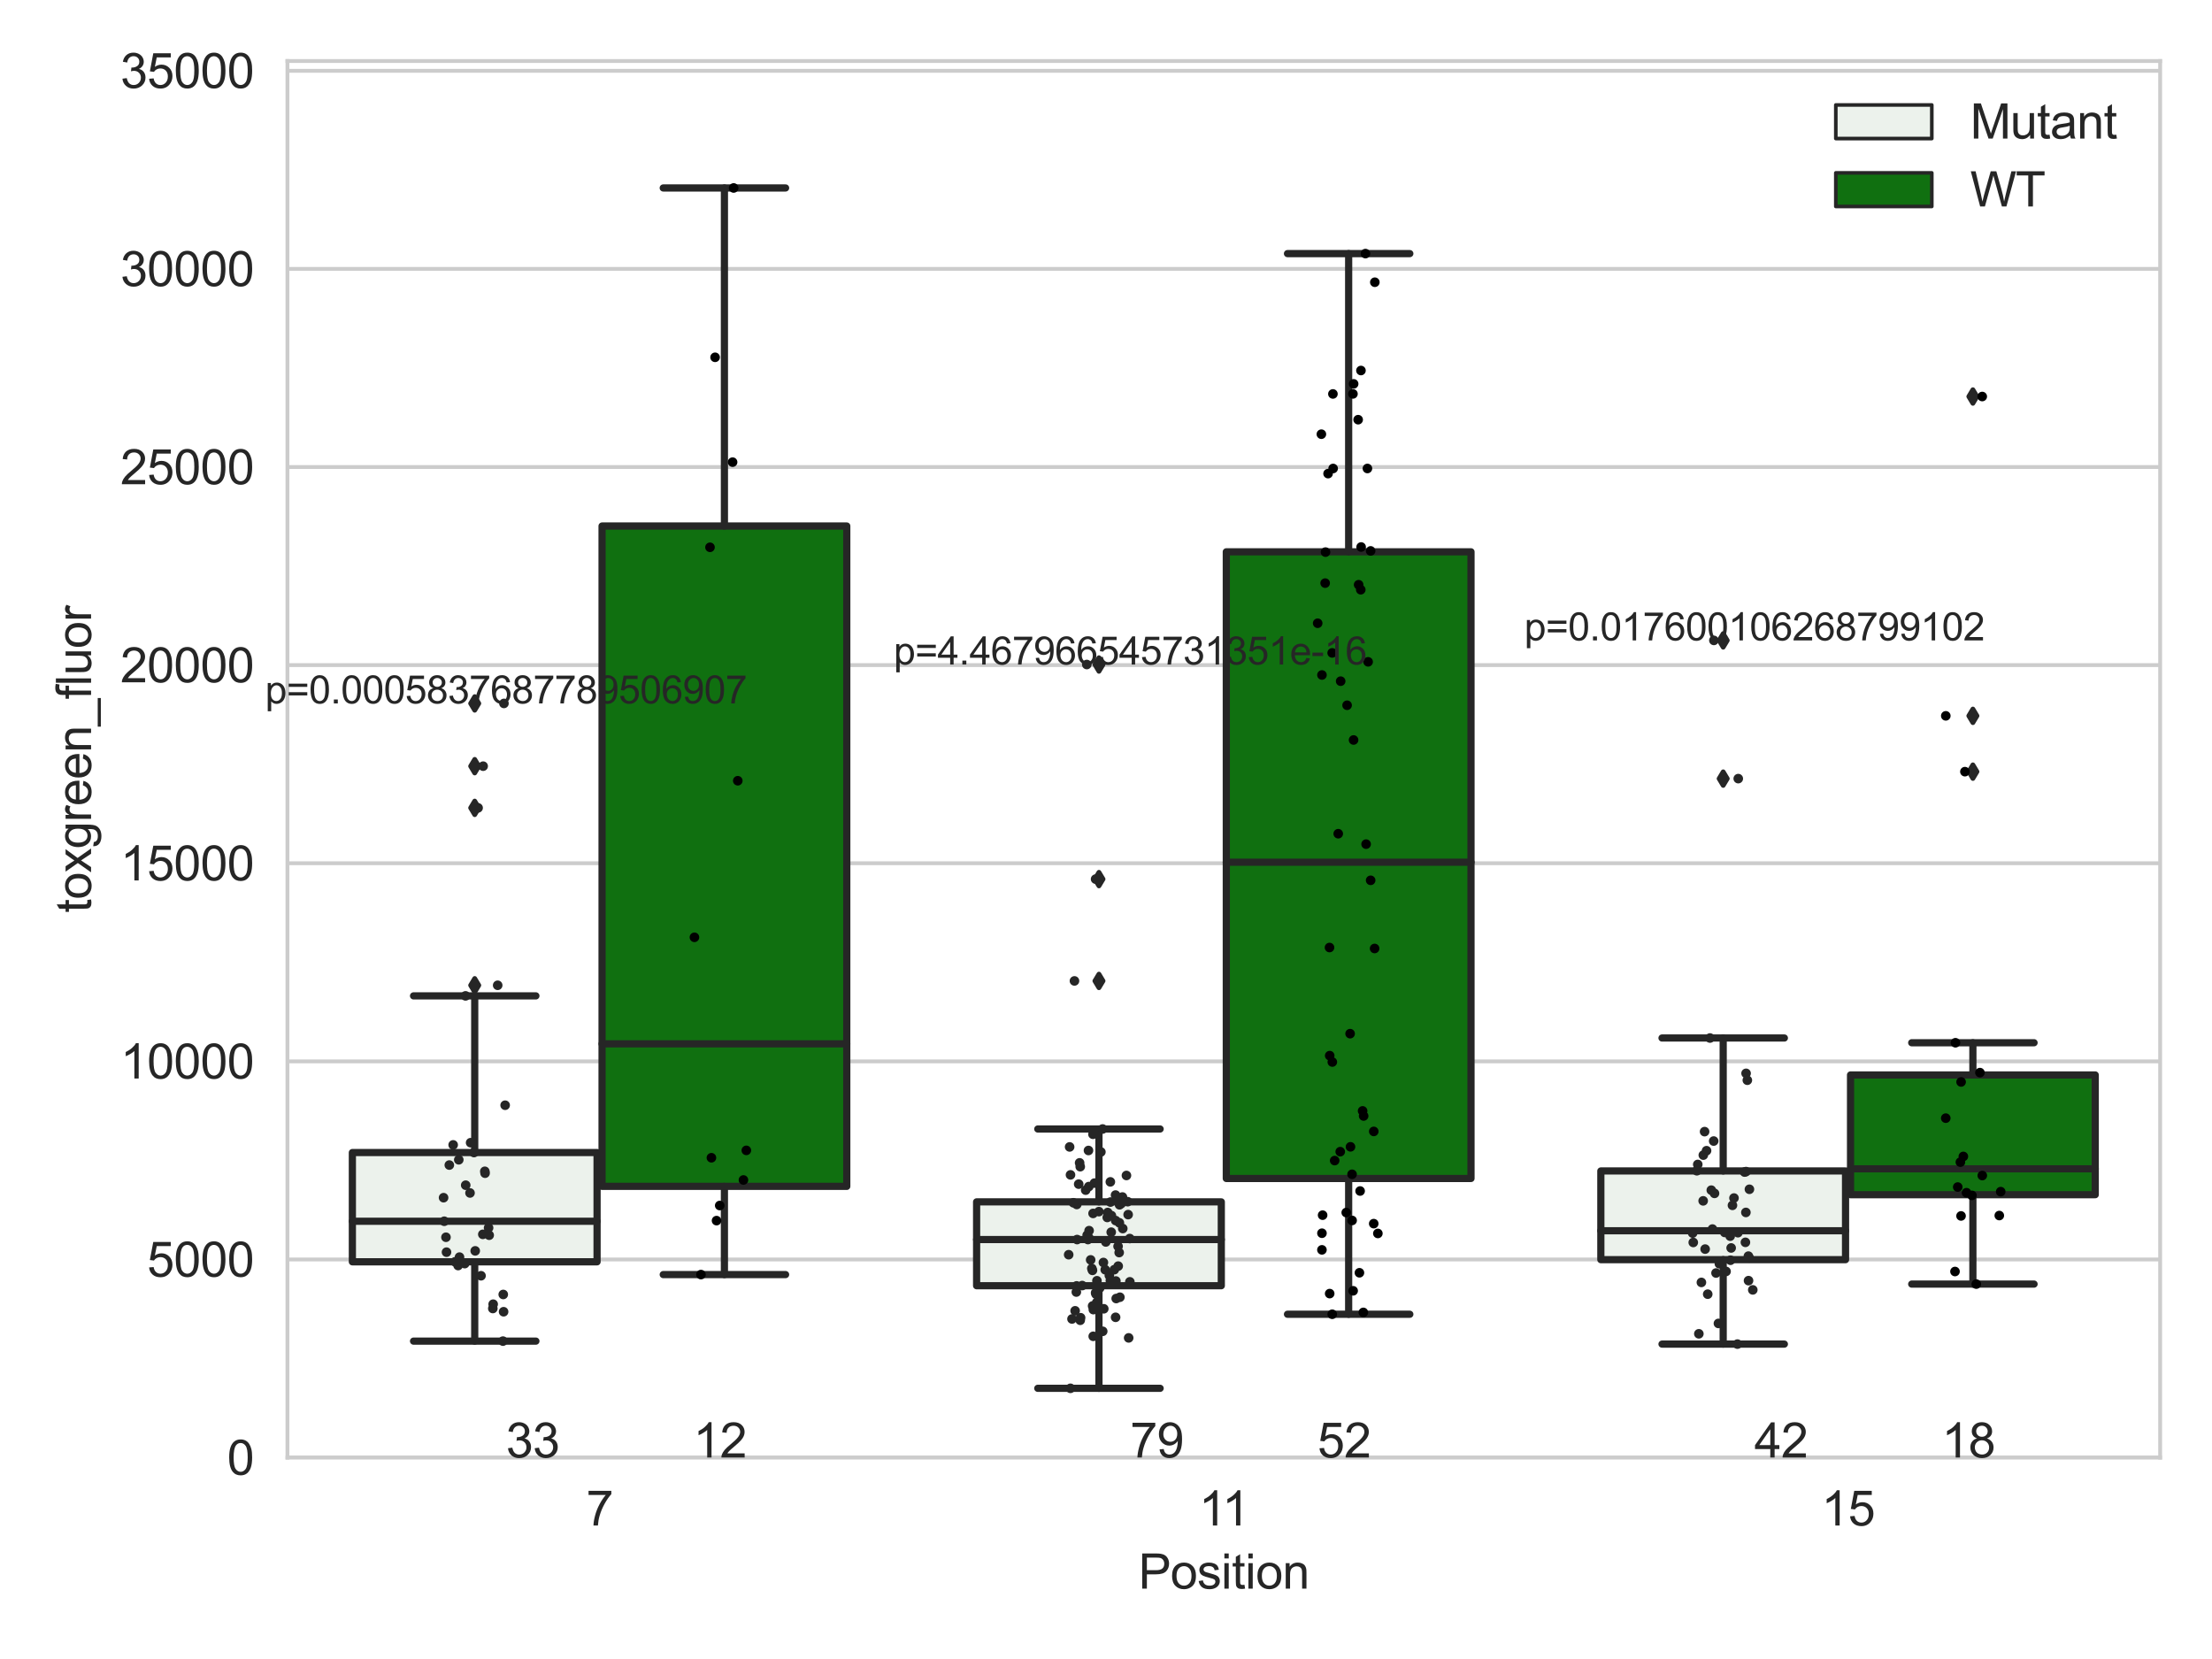 <?xml version="1.0" encoding="utf-8" standalone="no"?>
<!DOCTYPE svg PUBLIC "-//W3C//DTD SVG 1.1//EN"
  "http://www.w3.org/Graphics/SVG/1.1/DTD/svg11.dtd">
<svg xmlns:xlink="http://www.w3.org/1999/xlink" width="460.8pt" height="345.6pt" viewBox="0 0 460.8 345.6" xmlns="http://www.w3.org/2000/svg" version="1.1">
 <defs>
  <style type="text/css">*{stroke-linejoin: round; stroke-linecap: butt}</style>
 </defs>
 <g id="figure_1">
  <g id="patch_1">
   <path d="M 0 345.6 
L 460.8 345.6 
L 460.8 0 
L 0 0 
z
" style="fill: #ffffff"/>
  </g>
  <g id="axes_1">
   <g id="patch_2">
    <path d="M 59.881 303.64 
L 450 303.64 
L 450 12.707 
L 59.881 12.707 
z
" style="fill: #ffffff"/>
   </g>
   <g id="matplotlib.axis_1">
    <g id="xtick_1">
     <g id="text_1">
      <!-- 7 -->
      <g style="fill: #262626" transform="translate(122.121 317.798)scale(0.1 -0.1)">
       <defs>
        <path id="ArialMT-37" d="M 303 3981 
L 303 4522 
L 3269 4522 
L 3269 4084 
Q 2831 3619 2401 2847 
Q 1972 2075 1738 1259 
Q 1569 684 1522 0 
L 944 0 
Q 953 541 1156 1306 
Q 1359 2072 1739 2783 
Q 2119 3494 2547 3981 
L 303 3981 
z
" transform="scale(0.016)"/>
       </defs>
       <use xlink:href="#ArialMT-37"/>
      </g>
     </g>
    </g>
    <g id="xtick_2">
     <g id="text_2">
      <!-- 11 -->
      <g style="fill: #262626" transform="translate(249.748 317.798)scale(0.1 -0.1)">
       <defs>
        <path id="ArialMT-31" d="M 2384 0 
L 1822 0 
L 1822 3584 
Q 1619 3391 1289 3197 
Q 959 3003 697 2906 
L 697 3450 
Q 1169 3672 1522 3987 
Q 1875 4303 2022 4600 
L 2384 4600 
L 2384 0 
z
" transform="scale(0.016)"/>
       </defs>
       <use xlink:href="#ArialMT-31"/>
       <use xlink:href="#ArialMT-31" x="48.24"/>
      </g>
     </g>
    </g>
    <g id="xtick_3">
     <g id="text_3">
      <!-- 15 -->
      <g style="fill: #262626" transform="translate(379.419 317.798)scale(0.1 -0.1)">
       <defs>
        <path id="ArialMT-35" d="M 266 1200 
L 856 1250 
Q 922 819 1161 601 
Q 1400 384 1738 384 
Q 2144 384 2425 690 
Q 2706 997 2706 1503 
Q 2706 1984 2436 2262 
Q 2166 2541 1728 2541 
Q 1456 2541 1237 2417 
Q 1019 2294 894 2097 
L 366 2166 
L 809 4519 
L 3088 4519 
L 3088 3981 
L 1259 3981 
L 1013 2750 
Q 1425 3038 1878 3038 
Q 2478 3038 2890 2622 
Q 3303 2206 3303 1553 
Q 3303 931 2941 478 
Q 2500 -78 1738 -78 
Q 1113 -78 717 272 
Q 322 622 266 1200 
z
" transform="scale(0.016)"/>
       </defs>
       <use xlink:href="#ArialMT-31"/>
       <use xlink:href="#ArialMT-35" x="55.615"/>
      </g>
     </g>
    </g>
    <g id="text_4">
     <!-- Position -->
     <g style="fill: #262626" transform="translate(237.153 330.943)scale(0.1 -0.1)">
      <defs>
       <path id="ArialMT-50" d="M 494 0 
L 494 4581 
L 2222 4581 
Q 2678 4581 2919 4538 
Q 3256 4481 3484 4323 
Q 3713 4166 3852 3881 
Q 3991 3597 3991 3256 
Q 3991 2672 3619 2267 
Q 3247 1863 2275 1863 
L 1100 1863 
L 1100 0 
L 494 0 
z
M 1100 2403 
L 2284 2403 
Q 2872 2403 3119 2622 
Q 3366 2841 3366 3238 
Q 3366 3525 3220 3729 
Q 3075 3934 2838 4000 
Q 2684 4041 2272 4041 
L 1100 4041 
L 1100 2403 
z
" transform="scale(0.016)"/>
       <path id="ArialMT-6f" d="M 213 1659 
Q 213 2581 725 3025 
Q 1153 3394 1769 3394 
Q 2453 3394 2887 2945 
Q 3322 2497 3322 1706 
Q 3322 1066 3130 698 
Q 2938 331 2570 128 
Q 2203 -75 1769 -75 
Q 1072 -75 642 372 
Q 213 819 213 1659 
z
M 791 1659 
Q 791 1022 1069 705 
Q 1347 388 1769 388 
Q 2188 388 2466 706 
Q 2744 1025 2744 1678 
Q 2744 2294 2464 2611 
Q 2184 2928 1769 2928 
Q 1347 2928 1069 2612 
Q 791 2297 791 1659 
z
" transform="scale(0.016)"/>
       <path id="ArialMT-73" d="M 197 991 
L 753 1078 
Q 800 744 1014 566 
Q 1228 388 1613 388 
Q 2000 388 2187 545 
Q 2375 703 2375 916 
Q 2375 1106 2209 1216 
Q 2094 1291 1634 1406 
Q 1016 1563 777 1677 
Q 538 1791 414 1992 
Q 291 2194 291 2438 
Q 291 2659 392 2848 
Q 494 3038 669 3163 
Q 800 3259 1026 3326 
Q 1253 3394 1513 3394 
Q 1903 3394 2198 3281 
Q 2494 3169 2634 2976 
Q 2775 2784 2828 2463 
L 2278 2388 
Q 2241 2644 2061 2787 
Q 1881 2931 1553 2931 
Q 1166 2931 1000 2803 
Q 834 2675 834 2503 
Q 834 2394 903 2306 
Q 972 2216 1119 2156 
Q 1203 2125 1616 2013 
Q 2213 1853 2448 1751 
Q 2684 1650 2818 1456 
Q 2953 1263 2953 975 
Q 2953 694 2789 445 
Q 2625 197 2315 61 
Q 2006 -75 1616 -75 
Q 969 -75 630 194 
Q 291 463 197 991 
z
" transform="scale(0.016)"/>
       <path id="ArialMT-69" d="M 425 3934 
L 425 4581 
L 988 4581 
L 988 3934 
L 425 3934 
z
M 425 0 
L 425 3319 
L 988 3319 
L 988 0 
L 425 0 
z
" transform="scale(0.016)"/>
       <path id="ArialMT-74" d="M 1650 503 
L 1731 6 
Q 1494 -44 1306 -44 
Q 1000 -44 831 53 
Q 663 150 594 308 
Q 525 466 525 972 
L 525 2881 
L 113 2881 
L 113 3319 
L 525 3319 
L 525 4141 
L 1084 4478 
L 1084 3319 
L 1650 3319 
L 1650 2881 
L 1084 2881 
L 1084 941 
Q 1084 700 1114 631 
Q 1144 563 1211 522 
Q 1278 481 1403 481 
Q 1497 481 1650 503 
z
" transform="scale(0.016)"/>
       <path id="ArialMT-6e" d="M 422 0 
L 422 3319 
L 928 3319 
L 928 2847 
Q 1294 3394 1984 3394 
Q 2284 3394 2536 3286 
Q 2788 3178 2913 3003 
Q 3038 2828 3088 2588 
Q 3119 2431 3119 2041 
L 3119 0 
L 2556 0 
L 2556 2019 
Q 2556 2363 2490 2533 
Q 2425 2703 2258 2804 
Q 2091 2906 1866 2906 
Q 1506 2906 1245 2678 
Q 984 2450 984 1813 
L 984 0 
L 422 0 
z
" transform="scale(0.016)"/>
      </defs>
      <use xlink:href="#ArialMT-50"/>
      <use xlink:href="#ArialMT-6f" x="66.699"/>
      <use xlink:href="#ArialMT-73" x="122.314"/>
      <use xlink:href="#ArialMT-69" x="172.314"/>
      <use xlink:href="#ArialMT-74" x="194.531"/>
      <use xlink:href="#ArialMT-69" x="222.314"/>
      <use xlink:href="#ArialMT-6f" x="244.531"/>
      <use xlink:href="#ArialMT-6e" x="300.146"/>
     </g>
    </g>
   </g>
   <g id="matplotlib.axis_2">
    <g id="ytick_1">
     <g id="line2d_1">
      <path d="M 59.881 303.64 
L 450 303.64 
" clip-path="url(#p6119f2537d)" style="fill: none; stroke: #cccccc; stroke-width: 0.8; stroke-linecap: round"/>
     </g>
     <g id="text_5">
      <!-- 0 -->
      <g style="fill: #262626" transform="translate(47.32 307.219)scale(0.1 -0.1)">
       <defs>
        <path id="ArialMT-30" d="M 266 2259 
Q 266 3072 433 3567 
Q 600 4063 929 4331 
Q 1259 4600 1759 4600 
Q 2128 4600 2406 4451 
Q 2684 4303 2865 4023 
Q 3047 3744 3150 3342 
Q 3253 2941 3253 2259 
Q 3253 1453 3087 958 
Q 2922 463 2592 192 
Q 2263 -78 1759 -78 
Q 1097 -78 719 397 
Q 266 969 266 2259 
z
M 844 2259 
Q 844 1131 1108 757 
Q 1372 384 1759 384 
Q 2147 384 2411 759 
Q 2675 1134 2675 2259 
Q 2675 3391 2411 3762 
Q 2147 4134 1753 4134 
Q 1366 4134 1134 3806 
Q 844 3388 844 2259 
z
" transform="scale(0.016)"/>
       </defs>
       <use xlink:href="#ArialMT-30"/>
      </g>
     </g>
    </g>
    <g id="ytick_2">
     <g id="line2d_2">
      <path d="M 59.881 262.37 
L 450 262.37 
" clip-path="url(#p6119f2537d)" style="fill: none; stroke: #cccccc; stroke-width: 0.8; stroke-linecap: round"/>
     </g>
     <g id="text_6">
      <!-- 5000 -->
      <g style="fill: #262626" transform="translate(30.637 265.949)scale(0.1 -0.1)">
       <use xlink:href="#ArialMT-35"/>
       <use xlink:href="#ArialMT-30" x="55.615"/>
       <use xlink:href="#ArialMT-30" x="111.23"/>
       <use xlink:href="#ArialMT-30" x="166.846"/>
      </g>
     </g>
    </g>
    <g id="ytick_3">
     <g id="line2d_3">
      <path d="M 59.881 221.099 
L 450 221.099 
" clip-path="url(#p6119f2537d)" style="fill: none; stroke: #cccccc; stroke-width: 0.8; stroke-linecap: round"/>
     </g>
     <g id="text_7">
      <!-- 10000 -->
      <g style="fill: #262626" transform="translate(25.077 224.678)scale(0.1 -0.1)">
       <use xlink:href="#ArialMT-31"/>
       <use xlink:href="#ArialMT-30" x="55.615"/>
       <use xlink:href="#ArialMT-30" x="111.23"/>
       <use xlink:href="#ArialMT-30" x="166.846"/>
       <use xlink:href="#ArialMT-30" x="222.461"/>
      </g>
     </g>
    </g>
    <g id="ytick_4">
     <g id="line2d_4">
      <path d="M 59.881 179.829 
L 450 179.829 
" clip-path="url(#p6119f2537d)" style="fill: none; stroke: #cccccc; stroke-width: 0.8; stroke-linecap: round"/>
     </g>
     <g id="text_8">
      <!-- 15000 -->
      <g style="fill: #262626" transform="translate(25.077 183.408)scale(0.1 -0.1)">
       <use xlink:href="#ArialMT-31"/>
       <use xlink:href="#ArialMT-35" x="55.615"/>
       <use xlink:href="#ArialMT-30" x="111.23"/>
       <use xlink:href="#ArialMT-30" x="166.846"/>
       <use xlink:href="#ArialMT-30" x="222.461"/>
      </g>
     </g>
    </g>
    <g id="ytick_5">
     <g id="line2d_5">
      <path d="M 59.881 138.558 
L 450 138.558 
" clip-path="url(#p6119f2537d)" style="fill: none; stroke: #cccccc; stroke-width: 0.8; stroke-linecap: round"/>
     </g>
     <g id="text_9">
      <!-- 20000 -->
      <g style="fill: #262626" transform="translate(25.077 142.137)scale(0.1 -0.1)">
       <defs>
        <path id="ArialMT-32" d="M 3222 541 
L 3222 0 
L 194 0 
Q 188 203 259 391 
Q 375 700 629 1000 
Q 884 1300 1366 1694 
Q 2113 2306 2375 2664 
Q 2638 3022 2638 3341 
Q 2638 3675 2398 3904 
Q 2159 4134 1775 4134 
Q 1369 4134 1125 3890 
Q 881 3647 878 3216 
L 300 3275 
Q 359 3922 746 4261 
Q 1134 4600 1788 4600 
Q 2447 4600 2831 4234 
Q 3216 3869 3216 3328 
Q 3216 3053 3103 2787 
Q 2991 2522 2730 2228 
Q 2469 1934 1863 1422 
Q 1356 997 1212 845 
Q 1069 694 975 541 
L 3222 541 
z
" transform="scale(0.016)"/>
       </defs>
       <use xlink:href="#ArialMT-32"/>
       <use xlink:href="#ArialMT-30" x="55.615"/>
       <use xlink:href="#ArialMT-30" x="111.23"/>
       <use xlink:href="#ArialMT-30" x="166.846"/>
       <use xlink:href="#ArialMT-30" x="222.461"/>
      </g>
     </g>
    </g>
    <g id="ytick_6">
     <g id="line2d_6">
      <path d="M 59.881 97.288 
L 450 97.288 
" clip-path="url(#p6119f2537d)" style="fill: none; stroke: #cccccc; stroke-width: 0.8; stroke-linecap: round"/>
     </g>
     <g id="text_10">
      <!-- 25000 -->
      <g style="fill: #262626" transform="translate(25.077 100.867)scale(0.1 -0.1)">
       <use xlink:href="#ArialMT-32"/>
       <use xlink:href="#ArialMT-35" x="55.615"/>
       <use xlink:href="#ArialMT-30" x="111.23"/>
       <use xlink:href="#ArialMT-30" x="166.846"/>
       <use xlink:href="#ArialMT-30" x="222.461"/>
      </g>
     </g>
    </g>
    <g id="ytick_7">
     <g id="line2d_7">
      <path d="M 59.881 56.018 
L 450 56.018 
" clip-path="url(#p6119f2537d)" style="fill: none; stroke: #cccccc; stroke-width: 0.8; stroke-linecap: round"/>
     </g>
     <g id="text_11">
      <!-- 30000 -->
      <g style="fill: #262626" transform="translate(25.077 59.597)scale(0.1 -0.1)">
       <defs>
        <path id="ArialMT-33" d="M 269 1209 
L 831 1284 
Q 928 806 1161 595 
Q 1394 384 1728 384 
Q 2125 384 2398 659 
Q 2672 934 2672 1341 
Q 2672 1728 2419 1979 
Q 2166 2231 1775 2231 
Q 1616 2231 1378 2169 
L 1441 2663 
Q 1497 2656 1531 2656 
Q 1891 2656 2178 2843 
Q 2466 3031 2466 3422 
Q 2466 3731 2256 3934 
Q 2047 4138 1716 4138 
Q 1388 4138 1169 3931 
Q 950 3725 888 3313 
L 325 3413 
Q 428 3978 793 4289 
Q 1159 4600 1703 4600 
Q 2078 4600 2393 4439 
Q 2709 4278 2876 4000 
Q 3044 3722 3044 3409 
Q 3044 3113 2884 2869 
Q 2725 2625 2413 2481 
Q 2819 2388 3044 2092 
Q 3269 1797 3269 1353 
Q 3269 753 2831 336 
Q 2394 -81 1725 -81 
Q 1122 -81 723 278 
Q 325 638 269 1209 
z
" transform="scale(0.016)"/>
       </defs>
       <use xlink:href="#ArialMT-33"/>
       <use xlink:href="#ArialMT-30" x="55.615"/>
       <use xlink:href="#ArialMT-30" x="111.23"/>
       <use xlink:href="#ArialMT-30" x="166.846"/>
       <use xlink:href="#ArialMT-30" x="222.461"/>
      </g>
     </g>
    </g>
    <g id="ytick_8">
     <g id="line2d_8">
      <path d="M 59.881 14.747 
L 450 14.747 
" clip-path="url(#p6119f2537d)" style="fill: none; stroke: #cccccc; stroke-width: 0.8; stroke-linecap: round"/>
     </g>
     <g id="text_12">
      <!-- 35000 -->
      <g style="fill: #262626" transform="translate(25.077 18.326)scale(0.1 -0.1)">
       <use xlink:href="#ArialMT-33"/>
       <use xlink:href="#ArialMT-35" x="55.615"/>
       <use xlink:href="#ArialMT-30" x="111.23"/>
       <use xlink:href="#ArialMT-30" x="166.846"/>
       <use xlink:href="#ArialMT-30" x="222.461"/>
      </g>
     </g>
    </g>
    <g id="text_13">
     <!-- toxgreen_fluor -->
     <g style="fill: #262626" transform="translate(18.972 190.136)rotate(-90)scale(0.1 -0.1)">
      <defs>
       <path id="ArialMT-78" d="M 47 0 
L 1259 1725 
L 138 3319 
L 841 3319 
L 1350 2541 
Q 1494 2319 1581 2169 
Q 1719 2375 1834 2534 
L 2394 3319 
L 3066 3319 
L 1919 1756 
L 3153 0 
L 2463 0 
L 1781 1031 
L 1600 1309 
L 728 0 
L 47 0 
z
" transform="scale(0.016)"/>
       <path id="ArialMT-67" d="M 319 -275 
L 866 -356 
Q 900 -609 1056 -725 
Q 1266 -881 1628 -881 
Q 2019 -881 2231 -725 
Q 2444 -569 2519 -288 
Q 2563 -116 2559 434 
Q 2191 0 1641 0 
Q 956 0 581 494 
Q 206 988 206 1678 
Q 206 2153 378 2554 
Q 550 2956 876 3175 
Q 1203 3394 1644 3394 
Q 2231 3394 2613 2919 
L 2613 3319 
L 3131 3319 
L 3131 450 
Q 3131 -325 2973 -648 
Q 2816 -972 2473 -1159 
Q 2131 -1347 1631 -1347 
Q 1038 -1347 672 -1080 
Q 306 -813 319 -275 
z
M 784 1719 
Q 784 1066 1043 766 
Q 1303 466 1694 466 
Q 2081 466 2343 764 
Q 2606 1063 2606 1700 
Q 2606 2309 2336 2618 
Q 2066 2928 1684 2928 
Q 1309 2928 1046 2623 
Q 784 2319 784 1719 
z
" transform="scale(0.016)"/>
       <path id="ArialMT-72" d="M 416 0 
L 416 3319 
L 922 3319 
L 922 2816 
Q 1116 3169 1280 3281 
Q 1444 3394 1641 3394 
Q 1925 3394 2219 3213 
L 2025 2691 
Q 1819 2813 1613 2813 
Q 1428 2813 1281 2702 
Q 1134 2591 1072 2394 
Q 978 2094 978 1738 
L 978 0 
L 416 0 
z
" transform="scale(0.016)"/>
       <path id="ArialMT-65" d="M 2694 1069 
L 3275 997 
Q 3138 488 2766 206 
Q 2394 -75 1816 -75 
Q 1088 -75 661 373 
Q 234 822 234 1631 
Q 234 2469 665 2931 
Q 1097 3394 1784 3394 
Q 2450 3394 2872 2941 
Q 3294 2488 3294 1666 
Q 3294 1616 3291 1516 
L 816 1516 
Q 847 969 1125 678 
Q 1403 388 1819 388 
Q 2128 388 2347 550 
Q 2566 713 2694 1069 
z
M 847 1978 
L 2700 1978 
Q 2663 2397 2488 2606 
Q 2219 2931 1791 2931 
Q 1403 2931 1139 2672 
Q 875 2413 847 1978 
z
" transform="scale(0.016)"/>
       <path id="ArialMT-5f" d="M -97 -1272 
L -97 -866 
L 3631 -866 
L 3631 -1272 
L -97 -1272 
z
" transform="scale(0.016)"/>
       <path id="ArialMT-66" d="M 556 0 
L 556 2881 
L 59 2881 
L 59 3319 
L 556 3319 
L 556 3672 
Q 556 4006 616 4169 
Q 697 4388 901 4523 
Q 1106 4659 1475 4659 
Q 1713 4659 2000 4603 
L 1916 4113 
Q 1741 4144 1584 4144 
Q 1328 4144 1222 4034 
Q 1116 3925 1116 3625 
L 1116 3319 
L 1763 3319 
L 1763 2881 
L 1116 2881 
L 1116 0 
L 556 0 
z
" transform="scale(0.016)"/>
       <path id="ArialMT-6c" d="M 409 0 
L 409 4581 
L 972 4581 
L 972 0 
L 409 0 
z
" transform="scale(0.016)"/>
       <path id="ArialMT-75" d="M 2597 0 
L 2597 488 
Q 2209 -75 1544 -75 
Q 1250 -75 995 37 
Q 741 150 617 320 
Q 494 491 444 738 
Q 409 903 409 1263 
L 409 3319 
L 972 3319 
L 972 1478 
Q 972 1038 1006 884 
Q 1059 663 1231 536 
Q 1403 409 1656 409 
Q 1909 409 2131 539 
Q 2353 669 2445 892 
Q 2538 1116 2538 1541 
L 2538 3319 
L 3100 3319 
L 3100 0 
L 2597 0 
z
" transform="scale(0.016)"/>
      </defs>
      <use xlink:href="#ArialMT-74"/>
      <use xlink:href="#ArialMT-6f" x="27.783"/>
      <use xlink:href="#ArialMT-78" x="83.398"/>
      <use xlink:href="#ArialMT-67" x="133.398"/>
      <use xlink:href="#ArialMT-72" x="189.014"/>
      <use xlink:href="#ArialMT-65" x="222.314"/>
      <use xlink:href="#ArialMT-65" x="277.93"/>
      <use xlink:href="#ArialMT-6e" x="333.545"/>
      <use xlink:href="#ArialMT-5f" x="389.16"/>
      <use xlink:href="#ArialMT-66" x="444.775"/>
      <use xlink:href="#ArialMT-6c" x="472.559"/>
      <use xlink:href="#ArialMT-75" x="494.775"/>
      <use xlink:href="#ArialMT-6f" x="550.391"/>
      <use xlink:href="#ArialMT-72" x="606.006"/>
     </g>
    </g>
   </g>
   <g id="patch_3">
    <path d="M 73.405 262.858 
L 124.381 262.858 
L 124.381 240.097 
L 73.405 240.097 
L 73.405 262.858 
z
" clip-path="url(#p6119f2537d)" style="fill: #ecf2ec; stroke: #262626; stroke-width: 1.5; stroke-linejoin: miter"/>
   </g>
   <g id="patch_4">
    <path d="M 125.421 247.141 
L 176.397 247.141 
L 176.397 109.578 
L 125.421 109.578 
L 125.421 247.141 
z
" clip-path="url(#p6119f2537d)" style="fill: #107010; stroke: #262626; stroke-width: 1.5; stroke-linejoin: miter"/>
   </g>
   <g id="patch_5">
    <path d="M 203.445 267.84 
L 254.42 267.84 
L 254.42 250.372 
L 203.445 250.372 
L 203.445 267.84 
z
" clip-path="url(#p6119f2537d)" style="fill: #ecf2ec; stroke: #262626; stroke-width: 1.5; stroke-linejoin: miter"/>
   </g>
   <g id="patch_6">
    <path d="M 255.461 245.498 
L 306.436 245.498 
L 306.436 114.953 
L 255.461 114.953 
L 255.461 245.498 
z
" clip-path="url(#p6119f2537d)" style="fill: #107010; stroke: #262626; stroke-width: 1.5; stroke-linejoin: miter"/>
   </g>
   <g id="patch_7">
    <path d="M 333.485 262.409 
L 384.46 262.409 
L 384.46 243.933 
L 333.485 243.933 
L 333.485 262.409 
z
" clip-path="url(#p6119f2537d)" style="fill: #ecf2ec; stroke: #262626; stroke-width: 1.5; stroke-linejoin: miter"/>
   </g>
   <g id="patch_8">
    <path d="M 385.5 248.878 
L 436.476 248.878 
L 436.476 223.932 
L 385.5 223.932 
L 385.5 248.878 
z
" clip-path="url(#p6119f2537d)" style="fill: #107010; stroke: #262626; stroke-width: 1.5; stroke-linejoin: miter"/>
   </g>
   <g id="patch_9">
    <path d="M 124.901 303.64 
L 124.901 303.64 
L 124.901 303.64 
L 124.901 303.64 
z
" clip-path="url(#p6119f2537d)" style="fill: #ecf2ec; stroke: #262626; stroke-width: 0.75; stroke-linejoin: miter"/>
   </g>
   <g id="patch_10">
    <path d="M 124.901 303.64 
L 124.901 303.64 
L 124.901 303.64 
L 124.901 303.64 
z
" clip-path="url(#p6119f2537d)" style="fill: #107010; stroke: #262626; stroke-width: 0.75; stroke-linejoin: miter"/>
   </g>
   <g id="PathCollection_1"/>
   <g id="PathCollection_2"/>
   <g id="line2d_9">
    <path d="M 98.893 262.858 
L 98.893 279.38 
" clip-path="url(#p6119f2537d)" style="fill: none; stroke: #262626; stroke-width: 1.5; stroke-linecap: round"/>
   </g>
   <g id="line2d_10">
    <path d="M 98.893 240.097 
L 98.893 207.459 
" clip-path="url(#p6119f2537d)" style="fill: none; stroke: #262626; stroke-width: 1.5; stroke-linecap: round"/>
   </g>
   <g id="line2d_11">
    <path d="M 86.149 279.38 
L 111.637 279.38 
" clip-path="url(#p6119f2537d)" style="fill: none; stroke: #262626; stroke-width: 1.5; stroke-linecap: round"/>
   </g>
   <g id="line2d_12">
    <path d="M 86.149 207.459 
L 111.637 207.459 
" clip-path="url(#p6119f2537d)" style="fill: none; stroke: #262626; stroke-width: 1.5; stroke-linecap: round"/>
   </g>
   <g id="line2d_13">
    <defs>
     <path id="m8c21b5f88f" d="M -0 1.414 
L 0.849 0 
L 0 -1.414 
L -0.849 -0 
z
" style="stroke: #262626; stroke-linejoin: miter"/>
    </defs>
    <g clip-path="url(#p6119f2537d)">
     <use xlink:href="#m8c21b5f88f" x="98.893" y="146.537" style="fill: #262626; stroke: #262626; stroke-linejoin: miter"/>
     <use xlink:href="#m8c21b5f88f" x="98.893" y="205.253" style="fill: #262626; stroke: #262626; stroke-linejoin: miter"/>
     <use xlink:href="#m8c21b5f88f" x="98.893" y="168.294" style="fill: #262626; stroke: #262626; stroke-linejoin: miter"/>
     <use xlink:href="#m8c21b5f88f" x="98.893" y="159.608" style="fill: #262626; stroke: #262626; stroke-linejoin: miter"/>
    </g>
   </g>
   <g id="line2d_14">
    <path d="M 150.909 247.141 
L 150.909 265.519 
" clip-path="url(#p6119f2537d)" style="fill: none; stroke: #262626; stroke-width: 1.5; stroke-linecap: round"/>
   </g>
   <g id="line2d_15">
    <path d="M 150.909 109.578 
L 150.909 39.155 
" clip-path="url(#p6119f2537d)" style="fill: none; stroke: #262626; stroke-width: 1.5; stroke-linecap: round"/>
   </g>
   <g id="line2d_16">
    <path d="M 138.165 265.519 
L 163.653 265.519 
" clip-path="url(#p6119f2537d)" style="fill: none; stroke: #262626; stroke-width: 1.5; stroke-linecap: round"/>
   </g>
   <g id="line2d_17">
    <path d="M 138.165 39.155 
L 163.653 39.155 
" clip-path="url(#p6119f2537d)" style="fill: none; stroke: #262626; stroke-width: 1.5; stroke-linecap: round"/>
   </g>
   <g id="line2d_18"/>
   <g id="line2d_19">
    <path d="M 228.933 267.84 
L 228.933 289.21 
" clip-path="url(#p6119f2537d)" style="fill: none; stroke: #262626; stroke-width: 1.5; stroke-linecap: round"/>
   </g>
   <g id="line2d_20">
    <path d="M 228.933 250.372 
L 228.933 235.19 
" clip-path="url(#p6119f2537d)" style="fill: none; stroke: #262626; stroke-width: 1.5; stroke-linecap: round"/>
   </g>
   <g id="line2d_21">
    <path d="M 216.189 289.21 
L 241.677 289.21 
" clip-path="url(#p6119f2537d)" style="fill: none; stroke: #262626; stroke-width: 1.5; stroke-linecap: round"/>
   </g>
   <g id="line2d_22">
    <path d="M 216.189 235.19 
L 241.677 235.19 
" clip-path="url(#p6119f2537d)" style="fill: none; stroke: #262626; stroke-width: 1.5; stroke-linecap: round"/>
   </g>
   <g id="line2d_23">
    <g clip-path="url(#p6119f2537d)">
     <use xlink:href="#m8c21b5f88f" x="228.933" y="183.135" style="fill: #262626; stroke: #262626; stroke-linejoin: miter"/>
     <use xlink:href="#m8c21b5f88f" x="228.933" y="138.431" style="fill: #262626; stroke: #262626; stroke-linejoin: miter"/>
     <use xlink:href="#m8c21b5f88f" x="228.933" y="204.344" style="fill: #262626; stroke: #262626; stroke-linejoin: miter"/>
    </g>
   </g>
   <g id="line2d_24">
    <path d="M 280.949 245.498 
L 280.949 273.783 
" clip-path="url(#p6119f2537d)" style="fill: none; stroke: #262626; stroke-width: 1.5; stroke-linecap: round"/>
   </g>
   <g id="line2d_25">
    <path d="M 280.949 114.953 
L 280.949 52.832 
" clip-path="url(#p6119f2537d)" style="fill: none; stroke: #262626; stroke-width: 1.5; stroke-linecap: round"/>
   </g>
   <g id="line2d_26">
    <path d="M 268.205 273.783 
L 293.692 273.783 
" clip-path="url(#p6119f2537d)" style="fill: none; stroke: #262626; stroke-width: 1.5; stroke-linecap: round"/>
   </g>
   <g id="line2d_27">
    <path d="M 268.205 52.832 
L 293.692 52.832 
" clip-path="url(#p6119f2537d)" style="fill: none; stroke: #262626; stroke-width: 1.5; stroke-linecap: round"/>
   </g>
   <g id="line2d_28"/>
   <g id="line2d_29">
    <path d="M 358.972 262.409 
L 358.972 280 
" clip-path="url(#p6119f2537d)" style="fill: none; stroke: #262626; stroke-width: 1.5; stroke-linecap: round"/>
   </g>
   <g id="line2d_30">
    <path d="M 358.972 243.933 
L 358.972 216.237 
" clip-path="url(#p6119f2537d)" style="fill: none; stroke: #262626; stroke-width: 1.5; stroke-linecap: round"/>
   </g>
   <g id="line2d_31">
    <path d="M 346.228 280 
L 371.716 280 
" clip-path="url(#p6119f2537d)" style="fill: none; stroke: #262626; stroke-width: 1.5; stroke-linecap: round"/>
   </g>
   <g id="line2d_32">
    <path d="M 346.228 216.237 
L 371.716 216.237 
" clip-path="url(#p6119f2537d)" style="fill: none; stroke: #262626; stroke-width: 1.5; stroke-linecap: round"/>
   </g>
   <g id="line2d_33">
    <g clip-path="url(#p6119f2537d)">
     <use xlink:href="#m8c21b5f88f" x="358.972" y="133.407" style="fill: #262626; stroke: #262626; stroke-linejoin: miter"/>
     <use xlink:href="#m8c21b5f88f" x="358.972" y="162.201" style="fill: #262626; stroke: #262626; stroke-linejoin: miter"/>
    </g>
   </g>
   <g id="line2d_34">
    <path d="M 410.988 248.878 
L 410.988 267.498 
" clip-path="url(#p6119f2537d)" style="fill: none; stroke: #262626; stroke-width: 1.5; stroke-linecap: round"/>
   </g>
   <g id="line2d_35">
    <path d="M 410.988 223.932 
L 410.988 217.223 
" clip-path="url(#p6119f2537d)" style="fill: none; stroke: #262626; stroke-width: 1.5; stroke-linecap: round"/>
   </g>
   <g id="line2d_36">
    <path d="M 398.244 267.498 
L 423.732 267.498 
" clip-path="url(#p6119f2537d)" style="fill: none; stroke: #262626; stroke-width: 1.5; stroke-linecap: round"/>
   </g>
   <g id="line2d_37">
    <path d="M 398.244 217.223 
L 423.732 217.223 
" clip-path="url(#p6119f2537d)" style="fill: none; stroke: #262626; stroke-width: 1.5; stroke-linecap: round"/>
   </g>
   <g id="line2d_38">
    <g clip-path="url(#p6119f2537d)">
     <use xlink:href="#m8c21b5f88f" x="410.988" y="160.75" style="fill: #262626; stroke: #262626; stroke-linejoin: miter"/>
     <use xlink:href="#m8c21b5f88f" x="410.988" y="149.122" style="fill: #262626; stroke: #262626; stroke-linejoin: miter"/>
     <use xlink:href="#m8c21b5f88f" x="410.988" y="82.603" style="fill: #262626; stroke: #262626; stroke-linejoin: miter"/>
    </g>
   </g>
   <g id="line2d_39">
    <path d="M 73.405 254.407 
L 124.381 254.407 
" clip-path="url(#p6119f2537d)" style="fill: none; stroke: #262626; stroke-width: 1.5; stroke-linecap: round"/>
   </g>
   <g id="line2d_40">
    <path d="M 125.421 217.451 
L 176.397 217.451 
" clip-path="url(#p6119f2537d)" style="fill: none; stroke: #262626; stroke-width: 1.5; stroke-linecap: round"/>
   </g>
   <g id="line2d_41">
    <path d="M 203.445 258.22 
L 254.42 258.22 
" clip-path="url(#p6119f2537d)" style="fill: none; stroke: #262626; stroke-width: 1.5; stroke-linecap: round"/>
   </g>
   <g id="line2d_42">
    <path d="M 255.461 179.618 
L 306.436 179.618 
" clip-path="url(#p6119f2537d)" style="fill: none; stroke: #262626; stroke-width: 1.5; stroke-linecap: round"/>
   </g>
   <g id="line2d_43">
    <path d="M 333.485 256.388 
L 384.46 256.388 
" clip-path="url(#p6119f2537d)" style="fill: none; stroke: #262626; stroke-width: 1.5; stroke-linecap: round"/>
   </g>
   <g id="line2d_44">
    <path d="M 385.5 243.49 
L 436.476 243.49 
" clip-path="url(#p6119f2537d)" style="fill: none; stroke: #262626; stroke-width: 1.5; stroke-linecap: round"/>
   </g>
   <g id="patch_11">
    <path d="M 59.881 303.64 
L 59.881 12.707 
" style="fill: none; stroke: #cccccc; stroke-width: 0.8; stroke-linejoin: miter; stroke-linecap: square"/>
   </g>
   <g id="patch_12">
    <path d="M 450 303.64 
L 450 12.707 
" style="fill: none; stroke: #cccccc; stroke-width: 0.8; stroke-linejoin: miter; stroke-linecap: square"/>
   </g>
   <g id="patch_13">
    <path d="M 59.881 303.64 
L 450 303.64 
" style="fill: none; stroke: #cccccc; stroke-width: 0.8; stroke-linejoin: miter; stroke-linecap: square"/>
   </g>
   <g id="patch_14">
    <path d="M 59.881 12.707 
L 450 12.707 
" style="fill: none; stroke: #cccccc; stroke-width: 0.8; stroke-linejoin: miter; stroke-linecap: square"/>
   </g>
   <g id="PathCollection_3">
    <defs>
     <path id="C0_0_e124bdb6bb" d="M 0 1 
C 0.265 1 0.52 0.895 0.707 0.707 
C 0.895 0.52 1 0.265 1 -0 
C 1 -0.265 0.895 -0.52 0.707 -0.707 
C 0.52 -0.895 0.265 -1 0 -1 
C -0.265 -1 -0.52 -0.895 -0.707 -0.707 
C -0.895 -0.52 -1 -0.265 -1 0 
C -1 0.265 -0.895 0.52 -0.707 0.707 
C -0.52 0.895 -0.265 1 0 1 
z
"/>
    </defs>
    <g clip-path="url(#p6119f2537d)">
     <use xlink:href="#C0_0_e124bdb6bb" x="98.995" y="260.578" style="fill: #262626"/>
    </g>
    <g clip-path="url(#p6119f2537d)">
     <use xlink:href="#C0_0_e124bdb6bb" x="95.723" y="261.88" style="fill: #262626"/>
    </g>
    <g clip-path="url(#p6119f2537d)">
     <use xlink:href="#C0_0_e124bdb6bb" x="100.207" y="265.763" style="fill: #262626"/>
    </g>
    <g clip-path="url(#p6119f2537d)">
     <use xlink:href="#C0_0_e124bdb6bb" x="95.572" y="241.606" style="fill: #262626"/>
    </g>
    <g clip-path="url(#p6119f2537d)">
     <use xlink:href="#C0_0_e124bdb6bb" x="100.581" y="257.135" style="fill: #262626"/>
    </g>
    <g clip-path="url(#p6119f2537d)">
     <use xlink:href="#C0_0_e124bdb6bb" x="92.405" y="249.5" style="fill: #262626"/>
    </g>
    <g clip-path="url(#p6119f2537d)">
     <use xlink:href="#C0_0_e124bdb6bb" x="93.602" y="242.704" style="fill: #262626"/>
    </g>
    <g clip-path="url(#p6119f2537d)">
     <use xlink:href="#C0_0_e124bdb6bb" x="104.982" y="146.537" style="fill: #262626"/>
    </g>
    <g clip-path="url(#p6119f2537d)">
     <use xlink:href="#C0_0_e124bdb6bb" x="98.743" y="240.097" style="fill: #262626"/>
    </g>
    <g clip-path="url(#p6119f2537d)">
     <use xlink:href="#C0_0_e124bdb6bb" x="93.015" y="260.849" style="fill: #262626"/>
    </g>
    <g clip-path="url(#p6119f2537d)">
     <use xlink:href="#C0_0_e124bdb6bb" x="102.737" y="271.687" style="fill: #262626"/>
    </g>
    <g clip-path="url(#p6119f2537d)">
     <use xlink:href="#C0_0_e124bdb6bb" x="103.676" y="205.253" style="fill: #262626"/>
    </g>
    <g clip-path="url(#p6119f2537d)">
     <use xlink:href="#C0_0_e124bdb6bb" x="95.436" y="263.635" style="fill: #262626"/>
    </g>
    <g clip-path="url(#p6119f2537d)">
     <use xlink:href="#C0_0_e124bdb6bb" x="94.403" y="238.502" style="fill: #262626"/>
    </g>
    <g clip-path="url(#p6119f2537d)">
     <use xlink:href="#C0_0_e124bdb6bb" x="97.016" y="246.898" style="fill: #262626"/>
    </g>
    <g clip-path="url(#p6119f2537d)">
     <use xlink:href="#C0_0_e124bdb6bb" x="101.781" y="255.784" style="fill: #262626"/>
    </g>
    <g clip-path="url(#p6119f2537d)">
     <use xlink:href="#C0_0_e124bdb6bb" x="101.905" y="257.316" style="fill: #262626"/>
    </g>
    <g clip-path="url(#p6119f2537d)">
     <use xlink:href="#C0_0_e124bdb6bb" x="94.804" y="262.858" style="fill: #262626"/>
    </g>
    <g clip-path="url(#p6119f2537d)">
     <use xlink:href="#C0_0_e124bdb6bb" x="98.04" y="238.044" style="fill: #262626"/>
    </g>
    <g clip-path="url(#p6119f2537d)">
     <use xlink:href="#C0_0_e124bdb6bb" x="100.997" y="244.006" style="fill: #262626"/>
    </g>
    <g clip-path="url(#p6119f2537d)">
     <use xlink:href="#C0_0_e124bdb6bb" x="92.546" y="254.407" style="fill: #262626"/>
    </g>
    <g clip-path="url(#p6119f2537d)">
     <use xlink:href="#C0_0_e124bdb6bb" x="101.049" y="244.398" style="fill: #262626"/>
    </g>
    <g clip-path="url(#p6119f2537d)">
     <use xlink:href="#C0_0_e124bdb6bb" x="99.597" y="168.294" style="fill: #262626"/>
    </g>
    <g clip-path="url(#p6119f2537d)">
     <use xlink:href="#C0_0_e124bdb6bb" x="92.904" y="257.741" style="fill: #262626"/>
    </g>
    <g clip-path="url(#p6119f2537d)">
     <use xlink:href="#C0_0_e124bdb6bb" x="96.814" y="263.233" style="fill: #262626"/>
    </g>
    <g clip-path="url(#p6119f2537d)">
     <use xlink:href="#C0_0_e124bdb6bb" x="97.913" y="248.517" style="fill: #262626"/>
    </g>
    <g clip-path="url(#p6119f2537d)">
     <use xlink:href="#C0_0_e124bdb6bb" x="102.663" y="272.585" style="fill: #262626"/>
    </g>
    <g clip-path="url(#p6119f2537d)">
     <use xlink:href="#C0_0_e124bdb6bb" x="96.979" y="207.459" style="fill: #262626"/>
    </g>
    <g clip-path="url(#p6119f2537d)">
     <use xlink:href="#C0_0_e124bdb6bb" x="104.836" y="269.66" style="fill: #262626"/>
    </g>
    <g clip-path="url(#p6119f2537d)">
     <use xlink:href="#C0_0_e124bdb6bb" x="104.908" y="273.259" style="fill: #262626"/>
    </g>
    <g clip-path="url(#p6119f2537d)">
     <use xlink:href="#C0_0_e124bdb6bb" x="100.649" y="159.608" style="fill: #262626"/>
    </g>
    <g clip-path="url(#p6119f2537d)">
     <use xlink:href="#C0_0_e124bdb6bb" x="105.231" y="230.238" style="fill: #262626"/>
    </g>
    <g clip-path="url(#p6119f2537d)">
     <use xlink:href="#C0_0_e124bdb6bb" x="104.776" y="279.38" style="fill: #262626"/>
    </g>
   </g>
   <g id="PathCollection_4">
    <defs>
     <path id="C1_0_4a9f730ad6" d="M 0 1 
C 0.265 1 0.52 0.895 0.707 0.707 
C 0.895 0.52 1 0.265 1 -0 
C 1 -0.265 0.895 -0.52 0.707 -0.707 
C 0.52 -0.895 0.265 -1 0 -1 
C -0.265 -1 -0.52 -0.895 -0.707 -0.707 
C -0.895 -0.52 -1 -0.265 -1 0 
C -1 0.265 -0.895 0.52 -0.707 0.707 
C -0.52 0.895 -0.265 1 0 1 
z
"/>
    </defs>
    <g clip-path="url(#p6119f2537d)">
     <use xlink:href="#C1_0_4a9f730ad6" x="146.025" y="265.519"/>
    </g>
    <g clip-path="url(#p6119f2537d)">
     <use xlink:href="#C1_0_4a9f730ad6" x="149.271" y="254.279"/>
    </g>
    <g clip-path="url(#p6119f2537d)">
     <use xlink:href="#C1_0_4a9f730ad6" x="147.906" y="114.012"/>
    </g>
    <g clip-path="url(#p6119f2537d)">
     <use xlink:href="#C1_0_4a9f730ad6" x="155.476" y="239.643"/>
    </g>
    <g clip-path="url(#p6119f2537d)">
     <use xlink:href="#C1_0_4a9f730ad6" x="152.612" y="96.275"/>
    </g>
    <g clip-path="url(#p6119f2537d)">
     <use xlink:href="#C1_0_4a9f730ad6" x="152.832" y="39.155"/>
    </g>
    <g clip-path="url(#p6119f2537d)">
     <use xlink:href="#C1_0_4a9f730ad6" x="149.931" y="251.132"/>
    </g>
    <g clip-path="url(#p6119f2537d)">
     <use xlink:href="#C1_0_4a9f730ad6" x="148.969" y="74.432"/>
    </g>
    <g clip-path="url(#p6119f2537d)">
     <use xlink:href="#C1_0_4a9f730ad6" x="154.873" y="245.811"/>
    </g>
    <g clip-path="url(#p6119f2537d)">
     <use xlink:href="#C1_0_4a9f730ad6" x="148.202" y="241.181"/>
    </g>
    <g clip-path="url(#p6119f2537d)">
     <use xlink:href="#C1_0_4a9f730ad6" x="144.663" y="195.259"/>
    </g>
    <g clip-path="url(#p6119f2537d)">
     <use xlink:href="#C1_0_4a9f730ad6" x="153.692" y="162.643"/>
    </g>
   </g>
   <g id="PathCollection_5">
    <defs>
     <path id="C2_0_e2ec5deaa8" d="M 0 1 
C 0.265 1 0.52 0.895 0.707 0.707 
C 0.895 0.52 1 0.265 1 -0 
C 1 -0.265 0.895 -0.52 0.707 -0.707 
C 0.52 -0.895 0.265 -1 0 -1 
C -0.265 -1 -0.52 -0.895 -0.707 -0.707 
C -0.895 -0.52 -1 -0.265 -1 0 
C -1 0.265 -0.895 0.52 -0.707 0.707 
C -0.52 0.895 -0.265 1 0 1 
z
"/>
    </defs>
    <g clip-path="url(#p6119f2537d)">
     <use xlink:href="#C2_0_e2ec5deaa8" x="225.444" y="267.806" style="fill: #262626"/>
    </g>
    <g clip-path="url(#p6119f2537d)">
     <use xlink:href="#C2_0_e2ec5deaa8" x="228.924" y="252.403" style="fill: #262626"/>
    </g>
    <g clip-path="url(#p6119f2537d)">
     <use xlink:href="#C2_0_e2ec5deaa8" x="233.591" y="250.711" style="fill: #262626"/>
    </g>
    <g clip-path="url(#p6119f2537d)">
     <use xlink:href="#C2_0_e2ec5deaa8" x="233.216" y="250.982" style="fill: #262626"/>
    </g>
    <g clip-path="url(#p6119f2537d)">
     <use xlink:href="#C2_0_e2ec5deaa8" x="230.241" y="264.504" style="fill: #262626"/>
    </g>
    <g clip-path="url(#p6119f2537d)">
     <use xlink:href="#C2_0_e2ec5deaa8" x="227.449" y="264.238" style="fill: #262626"/>
    </g>
    <g clip-path="url(#p6119f2537d)">
     <use xlink:href="#C2_0_e2ec5deaa8" x="228.232" y="269.322" style="fill: #262626"/>
    </g>
    <g clip-path="url(#p6119f2537d)">
     <use xlink:href="#C2_0_e2ec5deaa8" x="224.378" y="258.222" style="fill: #262626"/>
    </g>
    <g clip-path="url(#p6119f2537d)">
     <use xlink:href="#C2_0_e2ec5deaa8" x="224.713" y="246.679" style="fill: #262626"/>
    </g>
    <g clip-path="url(#p6119f2537d)">
     <use xlink:href="#C2_0_e2ec5deaa8" x="224.312" y="250.914" style="fill: #262626"/>
    </g>
    <g clip-path="url(#p6119f2537d)">
     <use xlink:href="#C2_0_e2ec5deaa8" x="229.334" y="239.975" style="fill: #262626"/>
    </g>
    <g clip-path="url(#p6119f2537d)">
     <use xlink:href="#C2_0_e2ec5deaa8" x="235.371" y="267.027" style="fill: #262626"/>
    </g>
    <g clip-path="url(#p6119f2537d)">
     <use xlink:href="#C2_0_e2ec5deaa8" x="227.709" y="252.777" style="fill: #262626"/>
    </g>
    <g clip-path="url(#p6119f2537d)">
     <use xlink:href="#C2_0_e2ec5deaa8" x="225.033" y="243.042" style="fill: #262626"/>
    </g>
    <g clip-path="url(#p6119f2537d)">
     <use xlink:href="#C2_0_e2ec5deaa8" x="225.031" y="275.037" style="fill: #262626"/>
    </g>
    <g clip-path="url(#p6119f2537d)">
     <use xlink:href="#C2_0_e2ec5deaa8" x="228.513" y="266.804" style="fill: #262626"/>
    </g>
    <g clip-path="url(#p6119f2537d)">
     <use xlink:href="#C2_0_e2ec5deaa8" x="232.415" y="254.265" style="fill: #262626"/>
    </g>
    <g clip-path="url(#p6119f2537d)">
     <use xlink:href="#C2_0_e2ec5deaa8" x="229.94" y="272.643" style="fill: #262626"/>
    </g>
    <g clip-path="url(#p6119f2537d)">
     <use xlink:href="#C2_0_e2ec5deaa8" x="231.53" y="253.232" style="fill: #262626"/>
    </g>
    <g clip-path="url(#p6119f2537d)">
     <use xlink:href="#C2_0_e2ec5deaa8" x="231.486" y="256.685" style="fill: #262626"/>
    </g>
    <g clip-path="url(#p6119f2537d)">
     <use xlink:href="#C2_0_e2ec5deaa8" x="235.349" y="258.014" style="fill: #262626"/>
    </g>
    <g clip-path="url(#p6119f2537d)">
     <use xlink:href="#C2_0_e2ec5deaa8" x="227.687" y="236.289" style="fill: #262626"/>
    </g>
    <g clip-path="url(#p6119f2537d)">
     <use xlink:href="#C2_0_e2ec5deaa8" x="223.32" y="274.766" style="fill: #262626"/>
    </g>
    <g clip-path="url(#p6119f2537d)">
     <use xlink:href="#C2_0_e2ec5deaa8" x="232.526" y="270.506" style="fill: #262626"/>
    </g>
    <g clip-path="url(#p6119f2537d)">
     <use xlink:href="#C2_0_e2ec5deaa8" x="224.904" y="242.243" style="fill: #262626"/>
    </g>
    <g clip-path="url(#p6119f2537d)">
     <use xlink:href="#C2_0_e2ec5deaa8" x="228.002" y="246.461" style="fill: #262626"/>
    </g>
    <g clip-path="url(#p6119f2537d)">
     <use xlink:href="#C2_0_e2ec5deaa8" x="229.716" y="277.335" style="fill: #262626"/>
    </g>
    <g clip-path="url(#p6119f2537d)">
     <use xlink:href="#C2_0_e2ec5deaa8" x="226.636" y="258.22" style="fill: #262626"/>
    </g>
    <g clip-path="url(#p6119f2537d)">
     <use xlink:href="#C2_0_e2ec5deaa8" x="234.659" y="244.871" style="fill: #262626"/>
    </g>
    <g clip-path="url(#p6119f2537d)">
     <use xlink:href="#C2_0_e2ec5deaa8" x="222.99" y="289.21" style="fill: #262626"/>
    </g>
    <g clip-path="url(#p6119f2537d)">
     <use xlink:href="#C2_0_e2ec5deaa8" x="223.605" y="250.557" style="fill: #262626"/>
    </g>
    <g clip-path="url(#p6119f2537d)">
     <use xlink:href="#C2_0_e2ec5deaa8" x="226.881" y="256.364" style="fill: #262626"/>
    </g>
    <g clip-path="url(#p6119f2537d)">
     <use xlink:href="#C2_0_e2ec5deaa8" x="222.626" y="261.377" style="fill: #262626"/>
    </g>
    <g clip-path="url(#p6119f2537d)">
     <use xlink:href="#C2_0_e2ec5deaa8" x="231.328" y="250.411" style="fill: #262626"/>
    </g>
    <g clip-path="url(#p6119f2537d)">
     <use xlink:href="#C2_0_e2ec5deaa8" x="229.86" y="263" style="fill: #262626"/>
    </g>
    <g clip-path="url(#p6119f2537d)">
     <use xlink:href="#C2_0_e2ec5deaa8" x="222.823" y="238.924" style="fill: #262626"/>
    </g>
    <g clip-path="url(#p6119f2537d)">
     <use xlink:href="#C2_0_e2ec5deaa8" x="233.145" y="260.933" style="fill: #262626"/>
    </g>
    <g clip-path="url(#p6119f2537d)">
     <use xlink:href="#C2_0_e2ec5deaa8" x="231.307" y="246.204" style="fill: #262626"/>
    </g>
    <g clip-path="url(#p6119f2537d)">
     <use xlink:href="#C2_0_e2ec5deaa8" x="226.476" y="257.304" style="fill: #262626"/>
    </g>
    <g clip-path="url(#p6119f2537d)">
     <use xlink:href="#C2_0_e2ec5deaa8" x="232.916" y="259.635" style="fill: #262626"/>
    </g>
    <g clip-path="url(#p6119f2537d)">
     <use xlink:href="#C2_0_e2ec5deaa8" x="233.894" y="255.928" style="fill: #262626"/>
    </g>
    <g clip-path="url(#p6119f2537d)">
     <use xlink:href="#C2_0_e2ec5deaa8" x="227.741" y="278.377" style="fill: #262626"/>
    </g>
    <g clip-path="url(#p6119f2537d)">
     <use xlink:href="#C2_0_e2ec5deaa8" x="232.944" y="263.753" style="fill: #262626"/>
    </g>
    <g clip-path="url(#p6119f2537d)">
     <use xlink:href="#C2_0_e2ec5deaa8" x="233.293" y="270.235" style="fill: #262626"/>
    </g>
    <g clip-path="url(#p6119f2537d)">
     <use xlink:href="#C2_0_e2ec5deaa8" x="233.827" y="249.358" style="fill: #262626"/>
    </g>
    <g clip-path="url(#p6119f2537d)">
     <use xlink:href="#C2_0_e2ec5deaa8" x="224.22" y="269.154" style="fill: #262626"/>
    </g>
    <g clip-path="url(#p6119f2537d)">
     <use xlink:href="#C2_0_e2ec5deaa8" x="234.917" y="250.333" style="fill: #262626"/>
    </g>
    <g clip-path="url(#p6119f2537d)">
     <use xlink:href="#C2_0_e2ec5deaa8" x="231.926" y="267.417" style="fill: #262626"/>
    </g>
    <g clip-path="url(#p6119f2537d)">
     <use xlink:href="#C2_0_e2ec5deaa8" x="230.664" y="253.617" style="fill: #262626"/>
    </g>
    <g clip-path="url(#p6119f2537d)">
     <use xlink:href="#C2_0_e2ec5deaa8" x="227.612" y="272.058" style="fill: #262626"/>
    </g>
    <g clip-path="url(#p6119f2537d)">
     <use xlink:href="#C2_0_e2ec5deaa8" x="230.759" y="252.588" style="fill: #262626"/>
    </g>
    <g clip-path="url(#p6119f2537d)">
     <use xlink:href="#C2_0_e2ec5deaa8" x="225.106" y="274.504" style="fill: #262626"/>
    </g>
    <g clip-path="url(#p6119f2537d)">
     <use xlink:href="#C2_0_e2ec5deaa8" x="235.122" y="278.706" style="fill: #262626"/>
    </g>
    <g clip-path="url(#p6119f2537d)">
     <use xlink:href="#C2_0_e2ec5deaa8" x="226.169" y="247.926" style="fill: #262626"/>
    </g>
    <g clip-path="url(#p6119f2537d)">
     <use xlink:href="#C2_0_e2ec5deaa8" x="229.698" y="235.19" style="fill: #262626"/>
    </g>
    <g clip-path="url(#p6119f2537d)">
     <use xlink:href="#C2_0_e2ec5deaa8" x="226.833" y="257.87" style="fill: #262626"/>
    </g>
    <g clip-path="url(#p6119f2537d)">
     <use xlink:href="#C2_0_e2ec5deaa8" x="228.343" y="269.613" style="fill: #262626"/>
    </g>
    <g clip-path="url(#p6119f2537d)">
     <use xlink:href="#C2_0_e2ec5deaa8" x="232.13" y="264.499" style="fill: #262626"/>
    </g>
    <g clip-path="url(#p6119f2537d)">
     <use xlink:href="#C2_0_e2ec5deaa8" x="228.235" y="183.135" style="fill: #262626"/>
    </g>
    <g clip-path="url(#p6119f2537d)">
     <use xlink:href="#C2_0_e2ec5deaa8" x="229.088" y="268.316" style="fill: #262626"/>
    </g>
    <g clip-path="url(#p6119f2537d)">
     <use xlink:href="#C2_0_e2ec5deaa8" x="232.4" y="274.418" style="fill: #262626"/>
    </g>
    <g clip-path="url(#p6119f2537d)">
     <use xlink:href="#C2_0_e2ec5deaa8" x="232.459" y="266.854" style="fill: #262626"/>
    </g>
    <g clip-path="url(#p6119f2537d)">
     <use xlink:href="#C2_0_e2ec5deaa8" x="231.31" y="266.755" style="fill: #262626"/>
    </g>
    <g clip-path="url(#p6119f2537d)">
     <use xlink:href="#C2_0_e2ec5deaa8" x="226.817" y="247.184" style="fill: #262626"/>
    </g>
    <g clip-path="url(#p6119f2537d)">
     <use xlink:href="#C2_0_e2ec5deaa8" x="231.098" y="265.7" style="fill: #262626"/>
    </g>
    <g clip-path="url(#p6119f2537d)">
     <use xlink:href="#C2_0_e2ec5deaa8" x="226.4" y="138.431" style="fill: #262626"/>
    </g>
    <g clip-path="url(#p6119f2537d)">
     <use xlink:href="#C2_0_e2ec5deaa8" x="224.276" y="267.875" style="fill: #262626"/>
    </g>
    <g clip-path="url(#p6119f2537d)">
     <use xlink:href="#C2_0_e2ec5deaa8" x="223.005" y="244.747" style="fill: #262626"/>
    </g>
    <g clip-path="url(#p6119f2537d)">
     <use xlink:href="#C2_0_e2ec5deaa8" x="227.769" y="272.817" style="fill: #262626"/>
    </g>
    <g clip-path="url(#p6119f2537d)">
     <use xlink:href="#C2_0_e2ec5deaa8" x="228.481" y="271.313" style="fill: #262626"/>
    </g>
    <g clip-path="url(#p6119f2537d)">
     <use xlink:href="#C2_0_e2ec5deaa8" x="233.187" y="254.73" style="fill: #262626"/>
    </g>
    <g clip-path="url(#p6119f2537d)">
     <use xlink:href="#C2_0_e2ec5deaa8" x="230.367" y="258.722" style="fill: #262626"/>
    </g>
    <g clip-path="url(#p6119f2537d)">
     <use xlink:href="#C2_0_e2ec5deaa8" x="227.583" y="264.64" style="fill: #262626"/>
    </g>
    <g clip-path="url(#p6119f2537d)">
     <use xlink:href="#C2_0_e2ec5deaa8" x="227.203" y="262.458" style="fill: #262626"/>
    </g>
    <g clip-path="url(#p6119f2537d)">
     <use xlink:href="#C2_0_e2ec5deaa8" x="232.387" y="248.952" style="fill: #262626"/>
    </g>
    <g clip-path="url(#p6119f2537d)">
     <use xlink:href="#C2_0_e2ec5deaa8" x="223.969" y="273.065" style="fill: #262626"/>
    </g>
    <g clip-path="url(#p6119f2537d)">
     <use xlink:href="#C2_0_e2ec5deaa8" x="226.75" y="239.666" style="fill: #262626"/>
    </g>
    <g clip-path="url(#p6119f2537d)">
     <use xlink:href="#C2_0_e2ec5deaa8" x="235.013" y="253.026" style="fill: #262626"/>
    </g>
    <g clip-path="url(#p6119f2537d)">
     <use xlink:href="#C2_0_e2ec5deaa8" x="223.83" y="204.344" style="fill: #262626"/>
    </g>
   </g>
   <g id="PathCollection_6">
    <defs>
     <path id="C3_0_99a7ecef65" d="M 0 1 
C 0.265 1 0.52 0.895 0.707 0.707 
C 0.895 0.52 1 0.265 1 -0 
C 1 -0.265 0.895 -0.52 0.707 -0.707 
C 0.52 -0.895 0.265 -1 0 -1 
C -0.265 -1 -0.52 -0.895 -0.707 -0.707 
C -0.895 -0.52 -1 -0.265 -1 0 
C -1 0.265 -0.895 0.52 -0.707 0.707 
C -0.52 0.895 -0.265 1 0 1 
z
"/>
    </defs>
    <g clip-path="url(#p6119f2537d)">
     <use xlink:href="#C3_0_99a7ecef65" x="281.988" y="79.967"/>
    </g>
    <g clip-path="url(#p6119f2537d)">
     <use xlink:href="#C3_0_99a7ecef65" x="286.171" y="254.907"/>
    </g>
    <g clip-path="url(#p6119f2537d)">
     <use xlink:href="#C3_0_99a7ecef65" x="283.336" y="248.109"/>
    </g>
    <g clip-path="url(#p6119f2537d)">
     <use xlink:href="#C3_0_99a7ecef65" x="279.285" y="141.901"/>
    </g>
    <g clip-path="url(#p6119f2537d)">
     <use xlink:href="#C3_0_99a7ecef65" x="276.962" y="197.388"/>
    </g>
    <g clip-path="url(#p6119f2537d)">
     <use xlink:href="#C3_0_99a7ecef65" x="277.715" y="97.595"/>
    </g>
    <g clip-path="url(#p6119f2537d)">
     <use xlink:href="#C3_0_99a7ecef65" x="284.071" y="232.48"/>
    </g>
    <g clip-path="url(#p6119f2537d)">
     <use xlink:href="#C3_0_99a7ecef65" x="276.997" y="269.481"/>
    </g>
    <g clip-path="url(#p6119f2537d)">
     <use xlink:href="#C3_0_99a7ecef65" x="281.67" y="254.244"/>
    </g>
    <g clip-path="url(#p6119f2537d)">
     <use xlink:href="#C3_0_99a7ecef65" x="280.45" y="252.595"/>
    </g>
    <g clip-path="url(#p6119f2537d)">
     <use xlink:href="#C3_0_99a7ecef65" x="284.859" y="97.593"/>
    </g>
    <g clip-path="url(#p6119f2537d)">
     <use xlink:href="#C3_0_99a7ecef65" x="281.66" y="244.627"/>
    </g>
    <g clip-path="url(#p6119f2537d)">
     <use xlink:href="#C3_0_99a7ecef65" x="284.584" y="175.849"/>
    </g>
    <g clip-path="url(#p6119f2537d)">
     <use xlink:href="#C3_0_99a7ecef65" x="276.662" y="98.662"/>
    </g>
    <g clip-path="url(#p6119f2537d)">
     <use xlink:href="#C3_0_99a7ecef65" x="275.387" y="256.902"/>
    </g>
    <g clip-path="url(#p6119f2537d)">
     <use xlink:href="#C3_0_99a7ecef65" x="275.267" y="90.45"/>
    </g>
    <g clip-path="url(#p6119f2537d)">
     <use xlink:href="#C3_0_99a7ecef65" x="276.054" y="121.474"/>
    </g>
    <g clip-path="url(#p6119f2537d)">
     <use xlink:href="#C3_0_99a7ecef65" x="277.548" y="221.237"/>
    </g>
    <g clip-path="url(#p6119f2537d)">
     <use xlink:href="#C3_0_99a7ecef65" x="286.403" y="58.794"/>
    </g>
    <g clip-path="url(#p6119f2537d)">
     <use xlink:href="#C3_0_99a7ecef65" x="281.252" y="215.331"/>
    </g>
    <g clip-path="url(#p6119f2537d)">
     <use xlink:href="#C3_0_99a7ecef65" x="281.975" y="154.154"/>
    </g>
    <g clip-path="url(#p6119f2537d)">
     <use xlink:href="#C3_0_99a7ecef65" x="283.026" y="121.811"/>
    </g>
    <g clip-path="url(#p6119f2537d)">
     <use xlink:href="#C3_0_99a7ecef65" x="275.388" y="140.614"/>
    </g>
    <g clip-path="url(#p6119f2537d)">
     <use xlink:href="#C3_0_99a7ecef65" x="275.382" y="260.367"/>
    </g>
    <g clip-path="url(#p6119f2537d)">
     <use xlink:href="#C3_0_99a7ecef65" x="286.181" y="235.695"/>
    </g>
    <g clip-path="url(#p6119f2537d)">
     <use xlink:href="#C3_0_99a7ecef65" x="275.526" y="253.141"/>
    </g>
    <g clip-path="url(#p6119f2537d)">
     <use xlink:href="#C3_0_99a7ecef65" x="278.779" y="173.676"/>
    </g>
    <g clip-path="url(#p6119f2537d)">
     <use xlink:href="#C3_0_99a7ecef65" x="278.036" y="241.771"/>
    </g>
    <g clip-path="url(#p6119f2537d)">
     <use xlink:href="#C3_0_99a7ecef65" x="283.472" y="122.851"/>
    </g>
    <g clip-path="url(#p6119f2537d)">
     <use xlink:href="#C3_0_99a7ecef65" x="285.528" y="114.763"/>
    </g>
    <g clip-path="url(#p6119f2537d)">
     <use xlink:href="#C3_0_99a7ecef65" x="281.332" y="238.904"/>
    </g>
    <g clip-path="url(#p6119f2537d)">
     <use xlink:href="#C3_0_99a7ecef65" x="277.003" y="219.908"/>
    </g>
    <g clip-path="url(#p6119f2537d)">
     <use xlink:href="#C3_0_99a7ecef65" x="274.496" y="129.832"/>
    </g>
    <g clip-path="url(#p6119f2537d)">
     <use xlink:href="#C3_0_99a7ecef65" x="285.532" y="183.386"/>
    </g>
    <g clip-path="url(#p6119f2537d)">
     <use xlink:href="#C3_0_99a7ecef65" x="284.45" y="52.832"/>
    </g>
    <g clip-path="url(#p6119f2537d)">
     <use xlink:href="#C3_0_99a7ecef65" x="283.548" y="113.952"/>
    </g>
    <g clip-path="url(#p6119f2537d)">
     <use xlink:href="#C3_0_99a7ecef65" x="287.035" y="256.949"/>
    </g>
    <g clip-path="url(#p6119f2537d)">
     <use xlink:href="#C3_0_99a7ecef65" x="281.843" y="82.057"/>
    </g>
    <g clip-path="url(#p6119f2537d)">
     <use xlink:href="#C3_0_99a7ecef65" x="280.625" y="146.916"/>
    </g>
    <g clip-path="url(#p6119f2537d)">
     <use xlink:href="#C3_0_99a7ecef65" x="283.193" y="265.14"/>
    </g>
    <g clip-path="url(#p6119f2537d)">
     <use xlink:href="#C3_0_99a7ecef65" x="276.129" y="115.016"/>
    </g>
    <g clip-path="url(#p6119f2537d)">
     <use xlink:href="#C3_0_99a7ecef65" x="285.004" y="137.869"/>
    </g>
    <g clip-path="url(#p6119f2537d)">
     <use xlink:href="#C3_0_99a7ecef65" x="279.197" y="239.914"/>
    </g>
    <g clip-path="url(#p6119f2537d)">
     <use xlink:href="#C3_0_99a7ecef65" x="277.528" y="273.783"/>
    </g>
    <g clip-path="url(#p6119f2537d)">
     <use xlink:href="#C3_0_99a7ecef65" x="283.857" y="231.42"/>
    </g>
    <g clip-path="url(#p6119f2537d)">
     <use xlink:href="#C3_0_99a7ecef65" x="286.356" y="197.587"/>
    </g>
    <g clip-path="url(#p6119f2537d)">
     <use xlink:href="#C3_0_99a7ecef65" x="281.882" y="268.897"/>
    </g>
    <g clip-path="url(#p6119f2537d)">
     <use xlink:href="#C3_0_99a7ecef65" x="283.511" y="77.185"/>
    </g>
    <g clip-path="url(#p6119f2537d)">
     <use xlink:href="#C3_0_99a7ecef65" x="284.011" y="273.4"/>
    </g>
    <g clip-path="url(#p6119f2537d)">
     <use xlink:href="#C3_0_99a7ecef65" x="277.671" y="82.065"/>
    </g>
    <g clip-path="url(#p6119f2537d)">
     <use xlink:href="#C3_0_99a7ecef65" x="282.927" y="87.428"/>
    </g>
    <g clip-path="url(#p6119f2537d)">
     <use xlink:href="#C3_0_99a7ecef65" x="277.517" y="136.012"/>
    </g>
   </g>
   <g id="PathCollection_7">
    <defs>
     <path id="C4_0_1ceed2ce21" d="M 0 1 
C 0.265 1 0.52 0.895 0.707 0.707 
C 0.895 0.52 1 0.265 1 -0 
C 1 -0.265 0.895 -0.52 0.707 -0.707 
C 0.52 -0.895 0.265 -1 0 -1 
C -0.265 -1 -0.52 -0.895 -0.707 -0.707 
C -0.895 -0.52 -1 -0.265 -1 0 
C -1 0.265 -0.895 0.52 -0.707 0.707 
C -0.52 0.895 -0.265 1 0 1 
z
"/>
    </defs>
    <g clip-path="url(#p6119f2537d)">
     <use xlink:href="#C4_0_1ceed2ce21" x="360.43" y="257.514" style="fill: #262626"/>
    </g>
    <g clip-path="url(#p6119f2537d)">
     <use xlink:href="#C4_0_1ceed2ce21" x="355.212" y="260.208" style="fill: #262626"/>
    </g>
    <g clip-path="url(#p6119f2537d)">
     <use xlink:href="#C4_0_1ceed2ce21" x="358.176" y="263.26" style="fill: #262626"/>
    </g>
    <g clip-path="url(#p6119f2537d)">
     <use xlink:href="#C4_0_1ceed2ce21" x="363.701" y="252.572" style="fill: #262626"/>
    </g>
    <g clip-path="url(#p6119f2537d)">
     <use xlink:href="#C4_0_1ceed2ce21" x="363.424" y="244.161" style="fill: #262626"/>
    </g>
    <g clip-path="url(#p6119f2537d)">
     <use xlink:href="#C4_0_1ceed2ce21" x="361.941" y="280" style="fill: #262626"/>
    </g>
    <g clip-path="url(#p6119f2537d)">
     <use xlink:href="#C4_0_1ceed2ce21" x="363.602" y="258.802" style="fill: #262626"/>
    </g>
    <g clip-path="url(#p6119f2537d)">
     <use xlink:href="#C4_0_1ceed2ce21" x="357.165" y="248.603" style="fill: #262626"/>
    </g>
    <g clip-path="url(#p6119f2537d)">
     <use xlink:href="#C4_0_1ceed2ce21" x="364.386" y="262.047" style="fill: #262626"/>
    </g>
    <g clip-path="url(#p6119f2537d)">
     <use xlink:href="#C4_0_1ceed2ce21" x="357.035" y="133.407" style="fill: #262626"/>
    </g>
    <g clip-path="url(#p6119f2537d)">
     <use xlink:href="#C4_0_1ceed2ce21" x="365.138" y="268.705" style="fill: #262626"/>
    </g>
    <g clip-path="url(#p6119f2537d)">
     <use xlink:href="#C4_0_1ceed2ce21" x="362.112" y="162.201" style="fill: #262626"/>
    </g>
    <g clip-path="url(#p6119f2537d)">
     <use xlink:href="#C4_0_1ceed2ce21" x="355.749" y="269.601" style="fill: #262626"/>
    </g>
    <g clip-path="url(#p6119f2537d)">
     <use xlink:href="#C4_0_1ceed2ce21" x="364.003" y="225.03" style="fill: #262626"/>
    </g>
    <g clip-path="url(#p6119f2537d)">
     <use xlink:href="#C4_0_1ceed2ce21" x="361.221" y="249.573" style="fill: #262626"/>
    </g>
    <g clip-path="url(#p6119f2537d)">
     <use xlink:href="#C4_0_1ceed2ce21" x="364.224" y="261.674" style="fill: #262626"/>
    </g>
    <g clip-path="url(#p6119f2537d)">
     <use xlink:href="#C4_0_1ceed2ce21" x="356.993" y="237.701" style="fill: #262626"/>
    </g>
    <g clip-path="url(#p6119f2537d)">
     <use xlink:href="#C4_0_1ceed2ce21" x="352.739" y="258.827" style="fill: #262626"/>
    </g>
    <g clip-path="url(#p6119f2537d)">
     <use xlink:href="#C4_0_1ceed2ce21" x="363.741" y="223.597" style="fill: #262626"/>
    </g>
    <g clip-path="url(#p6119f2537d)">
     <use xlink:href="#C4_0_1ceed2ce21" x="359.569" y="264.861" style="fill: #262626"/>
    </g>
    <g clip-path="url(#p6119f2537d)">
     <use xlink:href="#C4_0_1ceed2ce21" x="363.732" y="244.068" style="fill: #262626"/>
    </g>
    <g clip-path="url(#p6119f2537d)">
     <use xlink:href="#C4_0_1ceed2ce21" x="355.506" y="239.712" style="fill: #262626"/>
    </g>
    <g clip-path="url(#p6119f2537d)">
     <use xlink:href="#C4_0_1ceed2ce21" x="354.433" y="267.149" style="fill: #262626"/>
    </g>
    <g clip-path="url(#p6119f2537d)">
     <use xlink:href="#C4_0_1ceed2ce21" x="354.8" y="250.161" style="fill: #262626"/>
    </g>
    <g clip-path="url(#p6119f2537d)">
     <use xlink:href="#C4_0_1ceed2ce21" x="360.904" y="251.093" style="fill: #262626"/>
    </g>
    <g clip-path="url(#p6119f2537d)">
     <use xlink:href="#C4_0_1ceed2ce21" x="356.22" y="216.237" style="fill: #262626"/>
    </g>
    <g clip-path="url(#p6119f2537d)">
     <use xlink:href="#C4_0_1ceed2ce21" x="364.437" y="247.748" style="fill: #262626"/>
    </g>
    <g clip-path="url(#p6119f2537d)">
     <use xlink:href="#C4_0_1ceed2ce21" x="354.833" y="240.632" style="fill: #262626"/>
    </g>
    <g clip-path="url(#p6119f2537d)">
     <use xlink:href="#C4_0_1ceed2ce21" x="352.612" y="256.874" style="fill: #262626"/>
    </g>
    <g clip-path="url(#p6119f2537d)">
     <use xlink:href="#C4_0_1ceed2ce21" x="359.296" y="256.742" style="fill: #262626"/>
    </g>
    <g clip-path="url(#p6119f2537d)">
     <use xlink:href="#C4_0_1ceed2ce21" x="360.492" y="262.53" style="fill: #262626"/>
    </g>
    <g clip-path="url(#p6119f2537d)">
     <use xlink:href="#C4_0_1ceed2ce21" x="357.981" y="275.694" style="fill: #262626"/>
    </g>
    <g clip-path="url(#p6119f2537d)">
     <use xlink:href="#C4_0_1ceed2ce21" x="353.902" y="277.854" style="fill: #262626"/>
    </g>
    <g clip-path="url(#p6119f2537d)">
     <use xlink:href="#C4_0_1ceed2ce21" x="364.251" y="266.78" style="fill: #262626"/>
    </g>
    <g clip-path="url(#p6119f2537d)">
     <use xlink:href="#C4_0_1ceed2ce21" x="357.482" y="265.193" style="fill: #262626"/>
    </g>
    <g clip-path="url(#p6119f2537d)">
     <use xlink:href="#C4_0_1ceed2ce21" x="355.099" y="235.739" style="fill: #262626"/>
    </g>
    <g clip-path="url(#p6119f2537d)">
     <use xlink:href="#C4_0_1ceed2ce21" x="360.63" y="259.972" style="fill: #262626"/>
    </g>
    <g clip-path="url(#p6119f2537d)">
     <use xlink:href="#C4_0_1ceed2ce21" x="353.674" y="242.579" style="fill: #262626"/>
    </g>
    <g clip-path="url(#p6119f2537d)">
     <use xlink:href="#C4_0_1ceed2ce21" x="353.482" y="243.889" style="fill: #262626"/>
    </g>
    <g clip-path="url(#p6119f2537d)">
     <use xlink:href="#C4_0_1ceed2ce21" x="362.045" y="256.793" style="fill: #262626"/>
    </g>
    <g clip-path="url(#p6119f2537d)">
     <use xlink:href="#C4_0_1ceed2ce21" x="356.495" y="247.933" style="fill: #262626"/>
    </g>
    <g clip-path="url(#p6119f2537d)">
     <use xlink:href="#C4_0_1ceed2ce21" x="356.736" y="256.034" style="fill: #262626"/>
    </g>
   </g>
   <g id="PathCollection_8">
    <defs>
     <path id="C5_0_b785d4b314" d="M 0 1 
C 0.265 1 0.52 0.895 0.707 0.707 
C 0.895 0.52 1 0.265 1 -0 
C 1 -0.265 0.895 -0.52 0.707 -0.707 
C 0.52 -0.895 0.265 -1 0 -1 
C -0.265 -1 -0.52 -0.895 -0.707 -0.707 
C -0.895 -0.52 -1 -0.265 -1 0 
C -1 0.265 -0.895 0.52 -0.707 0.707 
C -0.52 0.895 -0.265 1 0 1 
z
"/>
    </defs>
    <g clip-path="url(#p6119f2537d)">
     <use xlink:href="#C5_0_b785d4b314" x="407.263" y="264.878"/>
    </g>
    <g clip-path="url(#p6119f2537d)">
     <use xlink:href="#C5_0_b785d4b314" x="409.329" y="160.75"/>
    </g>
    <g clip-path="url(#p6119f2537d)">
     <use xlink:href="#C5_0_b785d4b314" x="409.659" y="248.463"/>
    </g>
    <g clip-path="url(#p6119f2537d)">
     <use xlink:href="#C5_0_b785d4b314" x="408.533" y="225.39"/>
    </g>
    <g clip-path="url(#p6119f2537d)">
     <use xlink:href="#C5_0_b785d4b314" x="412.949" y="244.888"/>
    </g>
    <g clip-path="url(#p6119f2537d)">
     <use xlink:href="#C5_0_b785d4b314" x="407.832" y="247.284"/>
    </g>
    <g clip-path="url(#p6119f2537d)">
     <use xlink:href="#C5_0_b785d4b314" x="416.783" y="248.243"/>
    </g>
    <g clip-path="url(#p6119f2537d)">
     <use xlink:href="#C5_0_b785d4b314" x="411.697" y="267.498"/>
    </g>
    <g clip-path="url(#p6119f2537d)">
     <use xlink:href="#C5_0_b785d4b314" x="408.521" y="253.302"/>
    </g>
    <g clip-path="url(#p6119f2537d)">
     <use xlink:href="#C5_0_b785d4b314" x="412.456" y="223.445"/>
    </g>
    <g clip-path="url(#p6119f2537d)">
     <use xlink:href="#C5_0_b785d4b314" x="405.345" y="149.122"/>
    </g>
    <g clip-path="url(#p6119f2537d)">
     <use xlink:href="#C5_0_b785d4b314" x="409.002" y="240.908"/>
    </g>
    <g clip-path="url(#p6119f2537d)">
     <use xlink:href="#C5_0_b785d4b314" x="410.789" y="249.016"/>
    </g>
    <g clip-path="url(#p6119f2537d)">
     <use xlink:href="#C5_0_b785d4b314" x="416.49" y="253.219"/>
    </g>
    <g clip-path="url(#p6119f2537d)">
     <use xlink:href="#C5_0_b785d4b314" x="407.358" y="217.223"/>
    </g>
    <g clip-path="url(#p6119f2537d)">
     <use xlink:href="#C5_0_b785d4b314" x="405.337" y="232.93"/>
    </g>
    <g clip-path="url(#p6119f2537d)">
     <use xlink:href="#C5_0_b785d4b314" x="412.936" y="82.603"/>
    </g>
    <g clip-path="url(#p6119f2537d)">
     <use xlink:href="#C5_0_b785d4b314" x="408.385" y="242.093"/>
    </g>
   </g>
   <g id="text_14">
    <!-- 33 -->
    <g style="fill: #262626" transform="translate(105.395 303.626)scale(0.1 -0.1)">
     <use xlink:href="#ArialMT-33"/>
     <use xlink:href="#ArialMT-33" x="55.615"/>
    </g>
   </g>
   <g id="text_15">
    <!-- p=0.0005837687789506907 -->
    <g style="fill: #262626" transform="translate(55.236 146.537)scale(0.08 -0.08)">
     <defs>
      <path id="ArialMT-70" d="M 422 -1272 
L 422 3319 
L 934 3319 
L 934 2888 
Q 1116 3141 1344 3267 
Q 1572 3394 1897 3394 
Q 2322 3394 2647 3175 
Q 2972 2956 3137 2557 
Q 3303 2159 3303 1684 
Q 3303 1175 3120 767 
Q 2938 359 2589 142 
Q 2241 -75 1856 -75 
Q 1575 -75 1351 44 
Q 1128 163 984 344 
L 984 -1272 
L 422 -1272 
z
M 931 1641 
Q 931 1000 1190 694 
Q 1450 388 1819 388 
Q 2194 388 2461 705 
Q 2728 1022 2728 1688 
Q 2728 2322 2467 2637 
Q 2206 2953 1844 2953 
Q 1484 2953 1207 2617 
Q 931 2281 931 1641 
z
" transform="scale(0.016)"/>
      <path id="ArialMT-3d" d="M 3381 2694 
L 356 2694 
L 356 3219 
L 3381 3219 
L 3381 2694 
z
M 3381 1303 
L 356 1303 
L 356 1828 
L 3381 1828 
L 3381 1303 
z
" transform="scale(0.016)"/>
      <path id="ArialMT-2e" d="M 581 0 
L 581 641 
L 1222 641 
L 1222 0 
L 581 0 
z
" transform="scale(0.016)"/>
      <path id="ArialMT-38" d="M 1131 2484 
Q 781 2613 612 2850 
Q 444 3088 444 3419 
Q 444 3919 803 4259 
Q 1163 4600 1759 4600 
Q 2359 4600 2725 4251 
Q 3091 3903 3091 3403 
Q 3091 3084 2923 2848 
Q 2756 2613 2416 2484 
Q 2838 2347 3058 2040 
Q 3278 1734 3278 1309 
Q 3278 722 2862 322 
Q 2447 -78 1769 -78 
Q 1091 -78 675 323 
Q 259 725 259 1325 
Q 259 1772 486 2073 
Q 713 2375 1131 2484 
z
M 1019 3438 
Q 1019 3113 1228 2906 
Q 1438 2700 1772 2700 
Q 2097 2700 2305 2904 
Q 2513 3109 2513 3406 
Q 2513 3716 2298 3927 
Q 2084 4138 1766 4138 
Q 1444 4138 1231 3931 
Q 1019 3725 1019 3438 
z
M 838 1322 
Q 838 1081 952 856 
Q 1066 631 1291 507 
Q 1516 384 1775 384 
Q 2178 384 2440 643 
Q 2703 903 2703 1303 
Q 2703 1709 2433 1975 
Q 2163 2241 1756 2241 
Q 1359 2241 1098 1978 
Q 838 1716 838 1322 
z
" transform="scale(0.016)"/>
      <path id="ArialMT-36" d="M 3184 3459 
L 2625 3416 
Q 2550 3747 2413 3897 
Q 2184 4138 1850 4138 
Q 1581 4138 1378 3988 
Q 1113 3794 959 3422 
Q 806 3050 800 2363 
Q 1003 2672 1297 2822 
Q 1591 2972 1913 2972 
Q 2475 2972 2870 2558 
Q 3266 2144 3266 1488 
Q 3266 1056 3080 686 
Q 2894 316 2569 119 
Q 2244 -78 1831 -78 
Q 1128 -78 684 439 
Q 241 956 241 2144 
Q 241 3472 731 4075 
Q 1159 4600 1884 4600 
Q 2425 4600 2770 4297 
Q 3116 3994 3184 3459 
z
M 888 1484 
Q 888 1194 1011 928 
Q 1134 663 1356 523 
Q 1578 384 1822 384 
Q 2178 384 2434 671 
Q 2691 959 2691 1453 
Q 2691 1928 2437 2201 
Q 2184 2475 1800 2475 
Q 1419 2475 1153 2201 
Q 888 1928 888 1484 
z
" transform="scale(0.016)"/>
      <path id="ArialMT-39" d="M 350 1059 
L 891 1109 
Q 959 728 1153 556 
Q 1347 384 1650 384 
Q 1909 384 2104 503 
Q 2300 622 2425 820 
Q 2550 1019 2634 1356 
Q 2719 1694 2719 2044 
Q 2719 2081 2716 2156 
Q 2547 1888 2255 1720 
Q 1963 1553 1622 1553 
Q 1053 1553 659 1965 
Q 266 2378 266 3053 
Q 266 3750 677 4175 
Q 1088 4600 1706 4600 
Q 2153 4600 2523 4359 
Q 2894 4119 3086 3673 
Q 3278 3228 3278 2384 
Q 3278 1506 3087 986 
Q 2897 466 2520 194 
Q 2144 -78 1638 -78 
Q 1100 -78 759 220 
Q 419 519 350 1059 
z
M 2653 3081 
Q 2653 3566 2395 3850 
Q 2138 4134 1775 4134 
Q 1400 4134 1122 3828 
Q 844 3522 844 3034 
Q 844 2597 1108 2323 
Q 1372 2050 1759 2050 
Q 2150 2050 2401 2323 
Q 2653 2597 2653 3081 
z
" transform="scale(0.016)"/>
     </defs>
     <use xlink:href="#ArialMT-70"/>
     <use xlink:href="#ArialMT-3d" x="55.615"/>
     <use xlink:href="#ArialMT-30" x="114.014"/>
     <use xlink:href="#ArialMT-2e" x="169.629"/>
     <use xlink:href="#ArialMT-30" x="197.412"/>
     <use xlink:href="#ArialMT-30" x="253.027"/>
     <use xlink:href="#ArialMT-30" x="308.643"/>
     <use xlink:href="#ArialMT-35" x="364.258"/>
     <use xlink:href="#ArialMT-38" x="419.873"/>
     <use xlink:href="#ArialMT-33" x="475.488"/>
     <use xlink:href="#ArialMT-37" x="531.104"/>
     <use xlink:href="#ArialMT-36" x="586.719"/>
     <use xlink:href="#ArialMT-38" x="642.334"/>
     <use xlink:href="#ArialMT-37" x="697.949"/>
     <use xlink:href="#ArialMT-37" x="753.564"/>
     <use xlink:href="#ArialMT-38" x="809.18"/>
     <use xlink:href="#ArialMT-39" x="864.795"/>
     <use xlink:href="#ArialMT-35" x="920.41"/>
     <use xlink:href="#ArialMT-30" x="976.025"/>
     <use xlink:href="#ArialMT-36" x="1031.641"/>
     <use xlink:href="#ArialMT-39" x="1087.256"/>
     <use xlink:href="#ArialMT-30" x="1142.871"/>
     <use xlink:href="#ArialMT-37" x="1198.486"/>
    </g>
   </g>
   <g id="text_16">
    <!-- 12 -->
    <g style="fill: #262626" transform="translate(144.407 303.626)scale(0.1 -0.1)">
     <use xlink:href="#ArialMT-31"/>
     <use xlink:href="#ArialMT-32" x="55.615"/>
    </g>
   </g>
   <g id="text_17">
    <!-- 79 -->
    <g style="fill: #262626" transform="translate(235.435 303.626)scale(0.1 -0.1)">
     <use xlink:href="#ArialMT-37"/>
     <use xlink:href="#ArialMT-39" x="55.615"/>
    </g>
   </g>
   <g id="text_18">
    <!-- p=4.467966545731351e-16 -->
    <g style="fill: #262626" transform="translate(186.168 138.431)scale(0.08 -0.08)">
     <defs>
      <path id="ArialMT-34" d="M 2069 0 
L 2069 1097 
L 81 1097 
L 81 1613 
L 2172 4581 
L 2631 4581 
L 2631 1613 
L 3250 1613 
L 3250 1097 
L 2631 1097 
L 2631 0 
L 2069 0 
z
M 2069 1613 
L 2069 3678 
L 634 1613 
L 2069 1613 
z
" transform="scale(0.016)"/>
      <path id="ArialMT-2d" d="M 203 1375 
L 203 1941 
L 1931 1941 
L 1931 1375 
L 203 1375 
z
" transform="scale(0.016)"/>
     </defs>
     <use xlink:href="#ArialMT-70"/>
     <use xlink:href="#ArialMT-3d" x="55.615"/>
     <use xlink:href="#ArialMT-34" x="114.014"/>
     <use xlink:href="#ArialMT-2e" x="169.629"/>
     <use xlink:href="#ArialMT-34" x="197.412"/>
     <use xlink:href="#ArialMT-36" x="253.027"/>
     <use xlink:href="#ArialMT-37" x="308.643"/>
     <use xlink:href="#ArialMT-39" x="364.258"/>
     <use xlink:href="#ArialMT-36" x="419.873"/>
     <use xlink:href="#ArialMT-36" x="475.488"/>
     <use xlink:href="#ArialMT-35" x="531.104"/>
     <use xlink:href="#ArialMT-34" x="586.719"/>
     <use xlink:href="#ArialMT-35" x="642.334"/>
     <use xlink:href="#ArialMT-37" x="697.949"/>
     <use xlink:href="#ArialMT-33" x="753.564"/>
     <use xlink:href="#ArialMT-31" x="809.18"/>
     <use xlink:href="#ArialMT-33" x="864.795"/>
     <use xlink:href="#ArialMT-35" x="920.41"/>
     <use xlink:href="#ArialMT-31" x="976.025"/>
     <use xlink:href="#ArialMT-65" x="1031.641"/>
     <use xlink:href="#ArialMT-2d" x="1087.256"/>
     <use xlink:href="#ArialMT-31" x="1120.557"/>
     <use xlink:href="#ArialMT-36" x="1176.172"/>
    </g>
   </g>
   <g id="text_19">
    <!-- 52 -->
    <g style="fill: #262626" transform="translate(274.447 303.626)scale(0.1 -0.1)">
     <use xlink:href="#ArialMT-35"/>
     <use xlink:href="#ArialMT-32" x="55.615"/>
    </g>
   </g>
   <g id="text_20">
    <!-- 42 -->
    <g style="fill: #262626" transform="translate(365.474 303.626)scale(0.1 -0.1)">
     <use xlink:href="#ArialMT-34"/>
     <use xlink:href="#ArialMT-32" x="55.615"/>
    </g>
   </g>
   <g id="text_21">
    <!-- p=0.017600106268799102 -->
    <g style="fill: #262626" transform="translate(317.539 133.406)scale(0.08 -0.08)">
     <use xlink:href="#ArialMT-70"/>
     <use xlink:href="#ArialMT-3d" x="55.615"/>
     <use xlink:href="#ArialMT-30" x="114.014"/>
     <use xlink:href="#ArialMT-2e" x="169.629"/>
     <use xlink:href="#ArialMT-30" x="197.412"/>
     <use xlink:href="#ArialMT-31" x="253.027"/>
     <use xlink:href="#ArialMT-37" x="308.643"/>
     <use xlink:href="#ArialMT-36" x="364.258"/>
     <use xlink:href="#ArialMT-30" x="419.873"/>
     <use xlink:href="#ArialMT-30" x="475.488"/>
     <use xlink:href="#ArialMT-31" x="531.104"/>
     <use xlink:href="#ArialMT-30" x="586.719"/>
     <use xlink:href="#ArialMT-36" x="642.334"/>
     <use xlink:href="#ArialMT-32" x="697.949"/>
     <use xlink:href="#ArialMT-36" x="753.564"/>
     <use xlink:href="#ArialMT-38" x="809.18"/>
     <use xlink:href="#ArialMT-37" x="864.795"/>
     <use xlink:href="#ArialMT-39" x="920.41"/>
     <use xlink:href="#ArialMT-39" x="976.025"/>
     <use xlink:href="#ArialMT-31" x="1031.641"/>
     <use xlink:href="#ArialMT-30" x="1087.256"/>
     <use xlink:href="#ArialMT-32" x="1142.871"/>
    </g>
   </g>
   <g id="text_22">
    <!-- 18 -->
    <g style="fill: #262626" transform="translate(404.486 303.626)scale(0.1 -0.1)">
     <use xlink:href="#ArialMT-31"/>
     <use xlink:href="#ArialMT-38" x="55.615"/>
    </g>
   </g>
   <g id="legend_1">
    <g id="patch_15">
     <path d="M 382.431 28.865 
L 402.431 28.865 
L 402.431 21.865 
L 382.431 21.865 
z
" style="fill: #ecf2ec; stroke: #262626; stroke-width: 0.75; stroke-linejoin: miter"/>
    </g>
    <g id="text_23">
     <!-- Mutant -->
     <g style="fill: #262626" transform="translate(410.431 28.865)scale(0.1 -0.1)">
      <defs>
       <path id="ArialMT-4d" d="M 475 0 
L 475 4581 
L 1388 4581 
L 2472 1338 
Q 2622 884 2691 659 
Q 2769 909 2934 1394 
L 4031 4581 
L 4847 4581 
L 4847 0 
L 4263 0 
L 4263 3834 
L 2931 0 
L 2384 0 
L 1059 3900 
L 1059 0 
L 475 0 
z
" transform="scale(0.016)"/>
       <path id="ArialMT-61" d="M 2588 409 
Q 2275 144 1986 34 
Q 1697 -75 1366 -75 
Q 819 -75 525 192 
Q 231 459 231 875 
Q 231 1119 342 1320 
Q 453 1522 633 1644 
Q 813 1766 1038 1828 
Q 1203 1872 1538 1913 
Q 2219 1994 2541 2106 
Q 2544 2222 2544 2253 
Q 2544 2597 2384 2738 
Q 2169 2928 1744 2928 
Q 1347 2928 1158 2789 
Q 969 2650 878 2297 
L 328 2372 
Q 403 2725 575 2942 
Q 747 3159 1072 3276 
Q 1397 3394 1825 3394 
Q 2250 3394 2515 3294 
Q 2781 3194 2906 3042 
Q 3031 2891 3081 2659 
Q 3109 2516 3109 2141 
L 3109 1391 
Q 3109 606 3145 398 
Q 3181 191 3288 0 
L 2700 0 
Q 2613 175 2588 409 
z
M 2541 1666 
Q 2234 1541 1622 1453 
Q 1275 1403 1131 1340 
Q 988 1278 909 1158 
Q 831 1038 831 891 
Q 831 666 1001 516 
Q 1172 366 1500 366 
Q 1825 366 2078 508 
Q 2331 650 2450 897 
Q 2541 1088 2541 1459 
L 2541 1666 
z
" transform="scale(0.016)"/>
      </defs>
      <use xlink:href="#ArialMT-4d"/>
      <use xlink:href="#ArialMT-75" x="83.301"/>
      <use xlink:href="#ArialMT-74" x="138.916"/>
      <use xlink:href="#ArialMT-61" x="166.699"/>
      <use xlink:href="#ArialMT-6e" x="222.314"/>
      <use xlink:href="#ArialMT-74" x="277.93"/>
     </g>
    </g>
    <g id="patch_16">
     <path d="M 382.431 43.01 
L 402.431 43.01 
L 402.431 36.01 
L 382.431 36.01 
z
" style="fill: #107010; stroke: #262626; stroke-width: 0.75; stroke-linejoin: miter"/>
    </g>
    <g id="text_24">
     <!-- WT -->
     <g style="fill: #262626" transform="translate(410.431 43.01)scale(0.1 -0.1)">
      <defs>
       <path id="ArialMT-57" d="M 1294 0 
L 78 4581 
L 700 4581 
L 1397 1578 
Q 1509 1106 1591 641 
Q 1766 1375 1797 1488 
L 2669 4581 
L 3400 4581 
L 4056 2263 
Q 4303 1400 4413 641 
Q 4500 1075 4641 1638 
L 5359 4581 
L 5969 4581 
L 4713 0 
L 4128 0 
L 3163 3491 
Q 3041 3928 3019 4028 
Q 2947 3713 2884 3491 
L 1913 0 
L 1294 0 
z
" transform="scale(0.016)"/>
       <path id="ArialMT-54" d="M 1659 0 
L 1659 4041 
L 150 4041 
L 150 4581 
L 3781 4581 
L 3781 4041 
L 2266 4041 
L 2266 0 
L 1659 0 
z
" transform="scale(0.016)"/>
      </defs>
      <use xlink:href="#ArialMT-57"/>
      <use xlink:href="#ArialMT-54" x="94.385"/>
     </g>
    </g>
   </g>
  </g>
 </g>
 <defs>
  <clipPath id="p6119f2537d">
   <rect x="59.881" y="12.707" width="390.119" height="290.933"/>
  </clipPath>
 </defs>
</svg>
